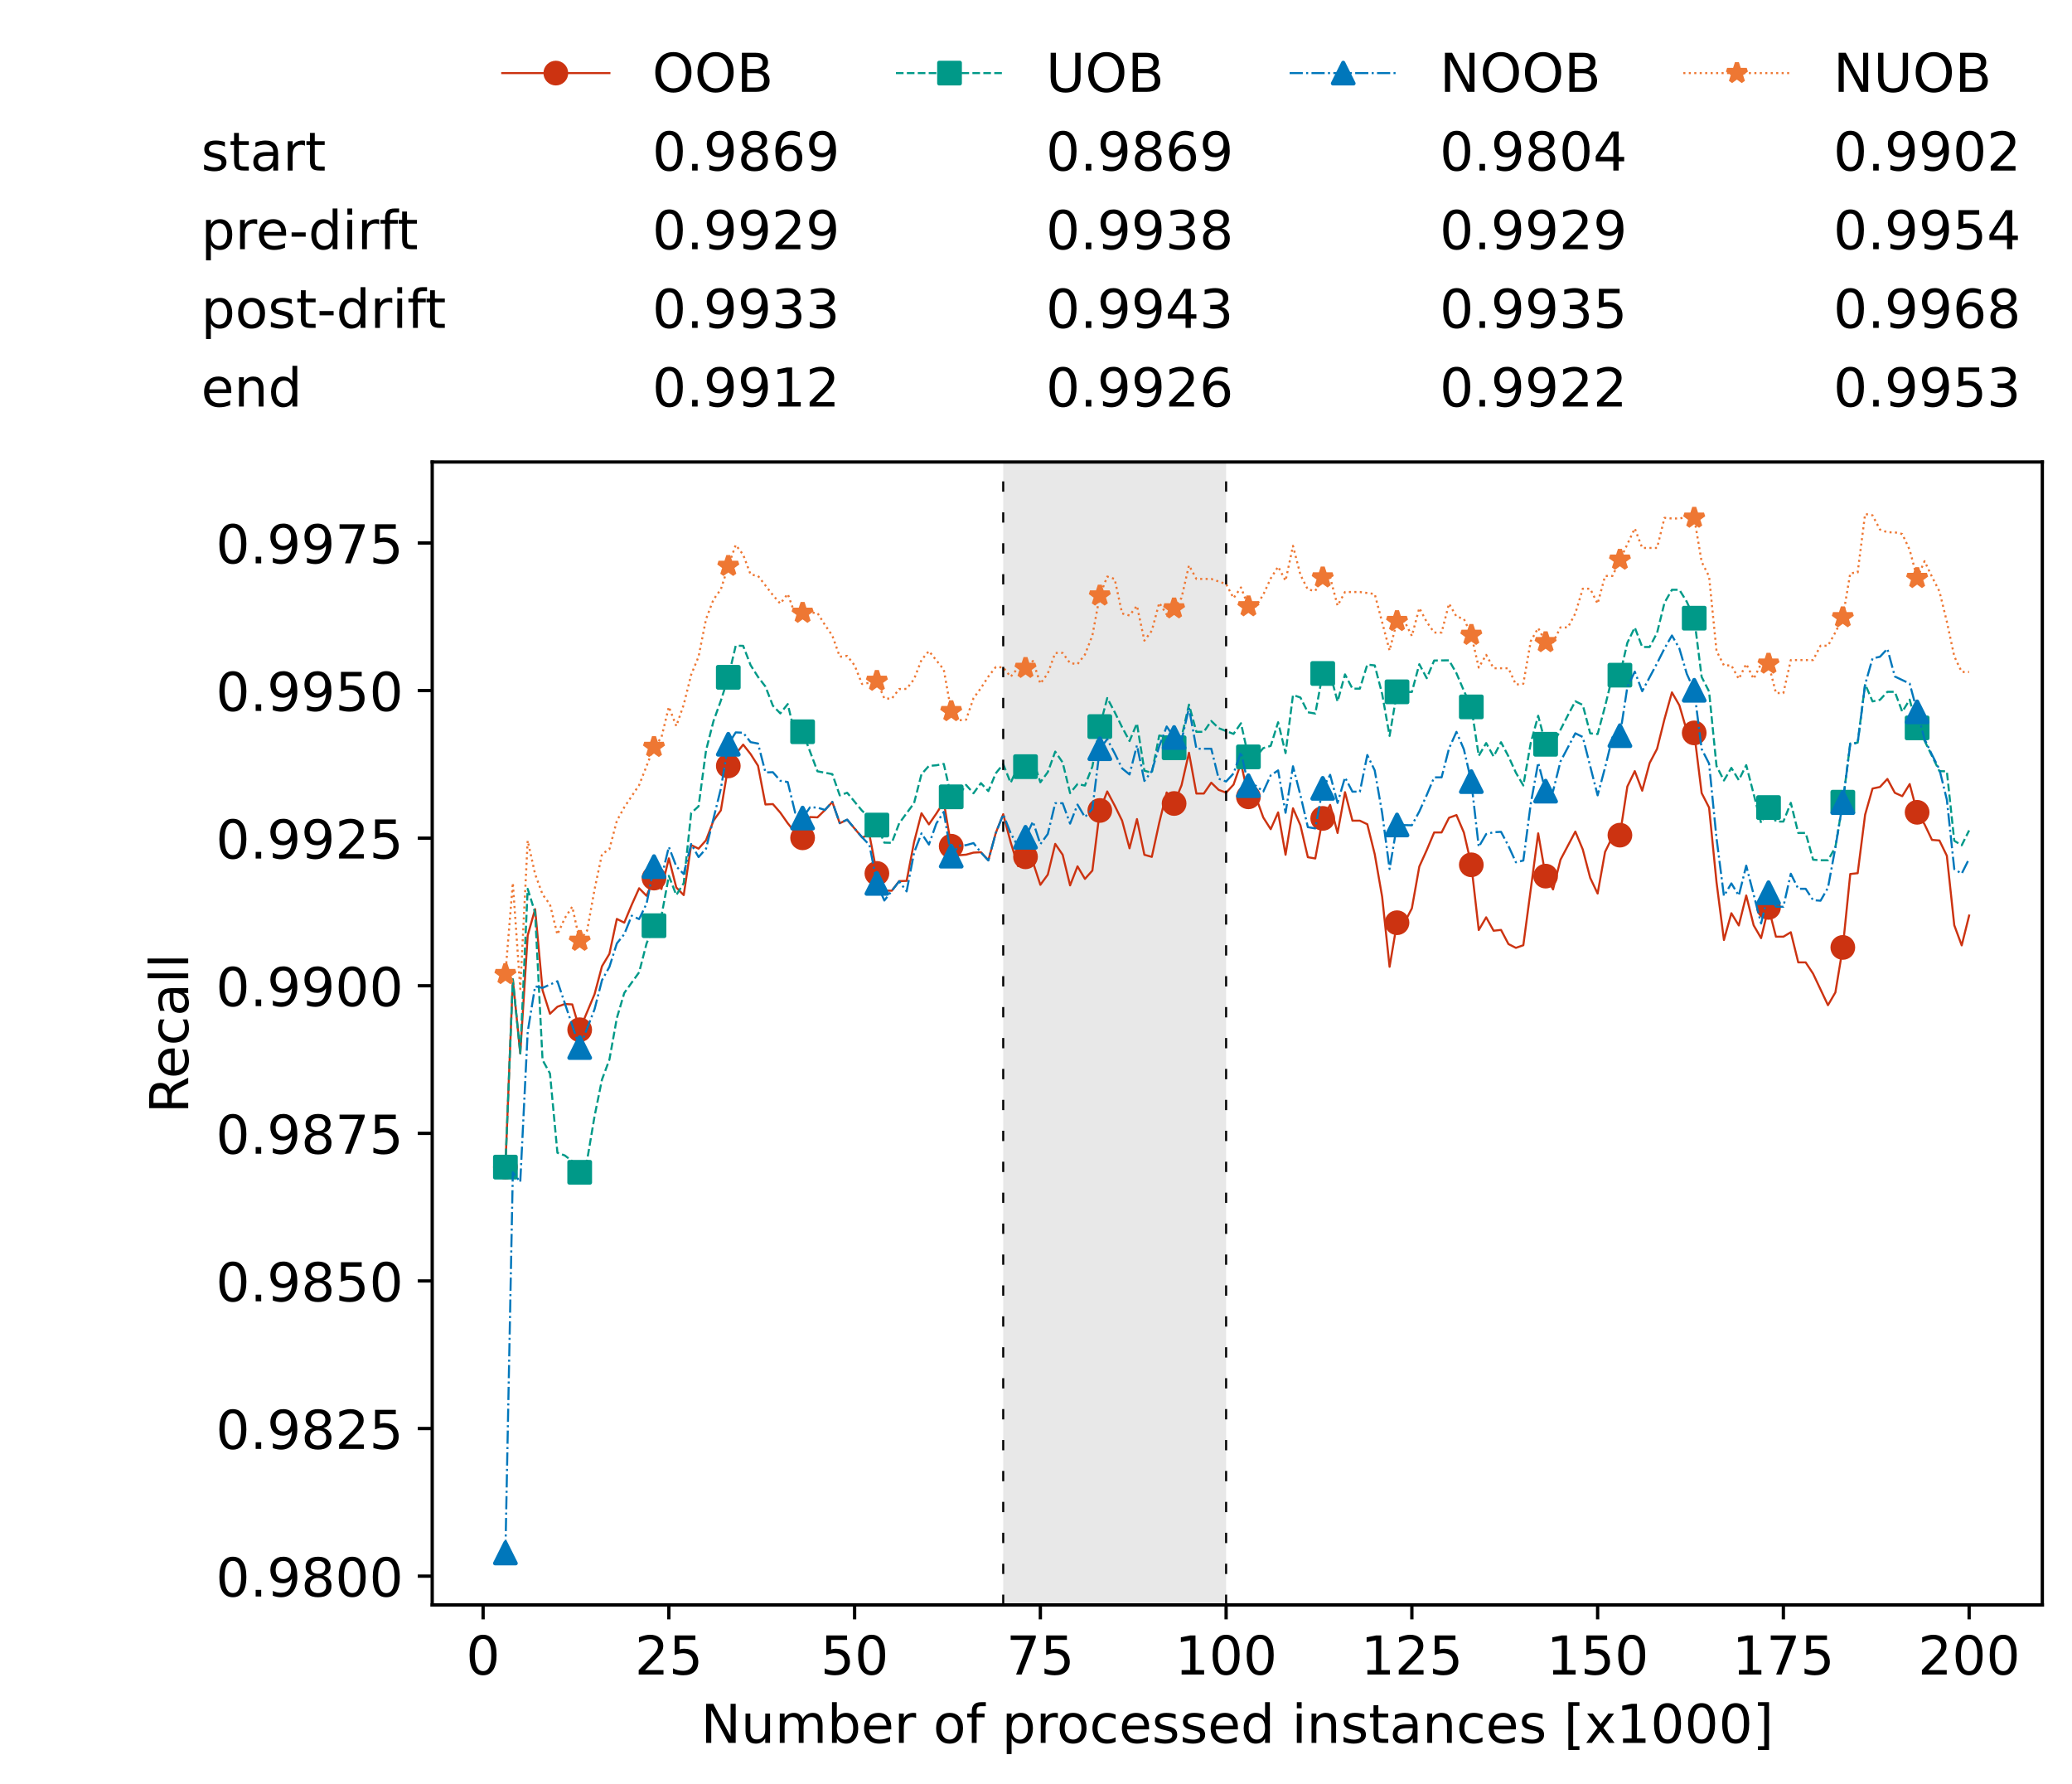 <?xml version="1.0" encoding="utf-8" standalone="no"?>
<!DOCTYPE svg PUBLIC "-//W3C//DTD SVG 1.1//EN"
  "http://www.w3.org/Graphics/SVG/1.1/DTD/svg11.dtd">
<!-- Created with matplotlib (https://matplotlib.org/) -->
<svg height="432.615pt" version="1.1" viewBox="0 0 502.65 432.615" width="502.65pt" xmlns="http://www.w3.org/2000/svg" xmlns:xlink="http://www.w3.org/1999/xlink">
 <defs>
  <style type="text/css">*{stroke-linecap:butt;stroke-linejoin:round;}</style>
 </defs>
 <g id="figure_1">
  <g id="patch_1">
   <path d="M 0 432.615 
L 502.65 432.615 
L 502.65 0 
L 0 0 
z
" style="fill:#ffffff;"/>
  </g>
  <g id="axes_1">
   <g id="patch_2">
    <path d="M 104.85 389.252 
L 495.45 389.252 
L 495.45 112.052 
L 104.85 112.052 
z
" style="fill:#ffffff;"/>
   </g>
   <g id="patch_3">
    <path clip-path="url(#pfb608078ba)" d="M 297.446 389.252 
L 297.446 112.052 
L 243.372 112.052 
L 243.372 389.252 
z
" style="fill:#d3d3d3;opacity:0.5;"/>
   </g>
   <g id="matplotlib.axis_1">
    <g id="xtick_1">
     <g id="line2d_1">
      <defs>
       <path d="M 0 0 
L 0 3.5 
" id="m7b6f9c7fa6" style="stroke:#000000;stroke-width:0.8;"/>
      </defs>
      <g>
       <use style="stroke:#000000;stroke-width:0.8;" x="117.197" xlink:href="#m7b6f9c7fa6" y="389.252"/>
      </g>
     </g>
     <g id="text_1">
      <!-- 0 -->
      <g transform="translate(113.061 406.13)scale(0.13 -0.13)">
       <defs>
        <path d="M 31.781 66.406 
Q 24.172 66.406 20.328 58.906 
Q 16.5 51.422 16.5 36.375 
Q 16.5 21.391 20.328 13.891 
Q 24.172 6.391 31.781 6.391 
Q 39.453 6.391 43.281 13.891 
Q 47.125 21.391 47.125 36.375 
Q 47.125 51.422 43.281 58.906 
Q 39.453 66.406 31.781 66.406 
z
M 31.781 74.219 
Q 44.047 74.219 50.516 64.516 
Q 56.984 54.828 56.984 36.375 
Q 56.984 17.969 50.516 8.266 
Q 44.047 -1.422 31.781 -1.422 
Q 19.531 -1.422 13.062 8.266 
Q 6.594 17.969 6.594 36.375 
Q 6.594 54.828 13.062 64.516 
Q 19.531 74.219 31.781 74.219 
z
" id="DejaVuSans-48"/>
       </defs>
       <use xlink:href="#DejaVuSans-48"/>
      </g>
     </g>
    </g>
    <g id="xtick_2">
     <g id="line2d_2">
      <g>
       <use style="stroke:#000000;stroke-width:0.8;" x="162.259" xlink:href="#m7b6f9c7fa6" y="389.252"/>
      </g>
     </g>
     <g id="text_2">
      <!-- 25 -->
      <g transform="translate(153.988 406.13)scale(0.13 -0.13)">
       <defs>
        <path d="M 19.188 8.297 
L 53.609 8.297 
L 53.609 0 
L 7.328 0 
L 7.328 8.297 
Q 12.938 14.109 22.625 23.891 
Q 32.328 33.688 34.812 36.531 
Q 39.547 41.844 41.422 45.531 
Q 43.312 49.219 43.312 52.781 
Q 43.312 58.594 39.234 62.25 
Q 35.156 65.922 28.609 65.922 
Q 23.969 65.922 18.812 64.312 
Q 13.672 62.703 7.812 59.422 
L 7.812 69.391 
Q 13.766 71.781 18.938 73 
Q 24.125 74.219 28.422 74.219 
Q 39.75 74.219 46.484 68.547 
Q 53.219 62.891 53.219 53.422 
Q 53.219 48.922 51.531 44.891 
Q 49.859 40.875 45.406 35.406 
Q 44.188 33.984 37.641 27.219 
Q 31.109 20.453 19.188 8.297 
z
" id="DejaVuSans-50"/>
        <path d="M 10.797 72.906 
L 49.516 72.906 
L 49.516 64.594 
L 19.828 64.594 
L 19.828 46.734 
Q 21.969 47.469 24.109 47.828 
Q 26.266 48.188 28.422 48.188 
Q 40.625 48.188 47.75 41.5 
Q 54.891 34.812 54.891 23.391 
Q 54.891 11.625 47.562 5.094 
Q 40.234 -1.422 26.906 -1.422 
Q 22.312 -1.422 17.547 -0.641 
Q 12.797 0.141 7.719 1.703 
L 7.719 11.625 
Q 12.109 9.234 16.797 8.062 
Q 21.484 6.891 26.703 6.891 
Q 35.156 6.891 40.078 11.328 
Q 45.016 15.766 45.016 23.391 
Q 45.016 31 40.078 35.438 
Q 35.156 39.891 26.703 39.891 
Q 22.75 39.891 18.812 39.016 
Q 14.891 38.141 10.797 36.281 
z
" id="DejaVuSans-53"/>
       </defs>
       <use xlink:href="#DejaVuSans-50"/>
       <use x="63.623" xlink:href="#DejaVuSans-53"/>
      </g>
     </g>
    </g>
    <g id="xtick_3">
     <g id="line2d_3">
      <g>
       <use style="stroke:#000000;stroke-width:0.8;" x="207.322" xlink:href="#m7b6f9c7fa6" y="389.252"/>
      </g>
     </g>
     <g id="text_3">
      <!-- 50 -->
      <g transform="translate(199.05 406.13)scale(0.13 -0.13)">
       <use xlink:href="#DejaVuSans-53"/>
       <use x="63.623" xlink:href="#DejaVuSans-48"/>
      </g>
     </g>
    </g>
    <g id="xtick_4">
     <g id="line2d_4">
      <g>
       <use style="stroke:#000000;stroke-width:0.8;" x="252.384" xlink:href="#m7b6f9c7fa6" y="389.252"/>
      </g>
     </g>
     <g id="text_4">
      <!-- 75 -->
      <g transform="translate(244.113 406.13)scale(0.13 -0.13)">
       <defs>
        <path d="M 8.203 72.906 
L 55.078 72.906 
L 55.078 68.703 
L 28.609 0 
L 18.312 0 
L 43.219 64.594 
L 8.203 64.594 
z
" id="DejaVuSans-55"/>
       </defs>
       <use xlink:href="#DejaVuSans-55"/>
       <use x="63.623" xlink:href="#DejaVuSans-53"/>
      </g>
     </g>
    </g>
    <g id="xtick_5">
     <g id="line2d_5">
      <g>
       <use style="stroke:#000000;stroke-width:0.8;" x="297.446" xlink:href="#m7b6f9c7fa6" y="389.252"/>
      </g>
     </g>
     <g id="text_5">
      <!-- 100 -->
      <g transform="translate(285.039 406.13)scale(0.13 -0.13)">
       <defs>
        <path d="M 12.406 8.297 
L 28.516 8.297 
L 28.516 63.922 
L 10.984 60.406 
L 10.984 69.391 
L 28.422 72.906 
L 38.281 72.906 
L 38.281 8.297 
L 54.391 8.297 
L 54.391 0 
L 12.406 0 
z
" id="DejaVuSans-49"/>
       </defs>
       <use xlink:href="#DejaVuSans-49"/>
       <use x="63.623" xlink:href="#DejaVuSans-48"/>
       <use x="127.246" xlink:href="#DejaVuSans-48"/>
      </g>
     </g>
    </g>
    <g id="xtick_6">
     <g id="line2d_6">
      <g>
       <use style="stroke:#000000;stroke-width:0.8;" x="342.509" xlink:href="#m7b6f9c7fa6" y="389.252"/>
      </g>
     </g>
     <g id="text_6">
      <!-- 125 -->
      <g transform="translate(330.102 406.13)scale(0.13 -0.13)">
       <use xlink:href="#DejaVuSans-49"/>
       <use x="63.623" xlink:href="#DejaVuSans-50"/>
       <use x="127.246" xlink:href="#DejaVuSans-53"/>
      </g>
     </g>
    </g>
    <g id="xtick_7">
     <g id="line2d_7">
      <g>
       <use style="stroke:#000000;stroke-width:0.8;" x="387.571" xlink:href="#m7b6f9c7fa6" y="389.252"/>
      </g>
     </g>
     <g id="text_7">
      <!-- 150 -->
      <g transform="translate(375.164 406.13)scale(0.13 -0.13)">
       <use xlink:href="#DejaVuSans-49"/>
       <use x="63.623" xlink:href="#DejaVuSans-53"/>
       <use x="127.246" xlink:href="#DejaVuSans-48"/>
      </g>
     </g>
    </g>
    <g id="xtick_8">
     <g id="line2d_8">
      <g>
       <use style="stroke:#000000;stroke-width:0.8;" x="432.633" xlink:href="#m7b6f9c7fa6" y="389.252"/>
      </g>
     </g>
     <g id="text_8">
      <!-- 175 -->
      <g transform="translate(420.226 406.13)scale(0.13 -0.13)">
       <use xlink:href="#DejaVuSans-49"/>
       <use x="63.623" xlink:href="#DejaVuSans-55"/>
       <use x="127.246" xlink:href="#DejaVuSans-53"/>
      </g>
     </g>
    </g>
    <g id="xtick_9">
     <g id="line2d_9">
      <g>
       <use style="stroke:#000000;stroke-width:0.8;" x="477.695" xlink:href="#m7b6f9c7fa6" y="389.252"/>
      </g>
     </g>
     <g id="text_9">
      <!-- 200 -->
      <g transform="translate(465.289 406.13)scale(0.13 -0.13)">
       <use xlink:href="#DejaVuSans-50"/>
       <use x="63.623" xlink:href="#DejaVuSans-48"/>
       <use x="127.246" xlink:href="#DejaVuSans-48"/>
      </g>
     </g>
    </g>
    <g id="text_10">
     <!-- Number of processed instances [x1000] -->
     <g transform="translate(170.025 422.711)scale(0.13 -0.13)">
      <defs>
       <path d="M 9.812 72.906 
L 23.094 72.906 
L 55.422 11.922 
L 55.422 72.906 
L 64.984 72.906 
L 64.984 0 
L 51.703 0 
L 19.391 60.984 
L 19.391 0 
L 9.812 0 
z
" id="DejaVuSans-78"/>
       <path d="M 8.5 21.578 
L 8.5 54.688 
L 17.484 54.688 
L 17.484 21.922 
Q 17.484 14.156 20.5 10.266 
Q 23.531 6.391 29.594 6.391 
Q 36.859 6.391 41.078 11.031 
Q 45.312 15.672 45.312 23.688 
L 45.312 54.688 
L 54.297 54.688 
L 54.297 0 
L 45.312 0 
L 45.312 8.406 
Q 42.047 3.422 37.719 1 
Q 33.406 -1.422 27.688 -1.422 
Q 18.266 -1.422 13.375 4.438 
Q 8.5 10.297 8.5 21.578 
z
M 31.109 56 
z
" id="DejaVuSans-117"/>
       <path d="M 52 44.188 
Q 55.375 50.25 60.062 53.125 
Q 64.75 56 71.094 56 
Q 79.641 56 84.281 50.016 
Q 88.922 44.047 88.922 33.016 
L 88.922 0 
L 79.891 0 
L 79.891 32.719 
Q 79.891 40.578 77.094 44.375 
Q 74.312 48.188 68.609 48.188 
Q 61.625 48.188 57.562 43.547 
Q 53.516 38.922 53.516 30.906 
L 53.516 0 
L 44.484 0 
L 44.484 32.719 
Q 44.484 40.625 41.703 44.406 
Q 38.922 48.188 33.109 48.188 
Q 26.219 48.188 22.156 43.531 
Q 18.109 38.875 18.109 30.906 
L 18.109 0 
L 9.078 0 
L 9.078 54.688 
L 18.109 54.688 
L 18.109 46.188 
Q 21.188 51.219 25.484 53.609 
Q 29.781 56 35.688 56 
Q 41.656 56 45.828 52.969 
Q 50 49.953 52 44.188 
z
" id="DejaVuSans-109"/>
       <path d="M 48.688 27.297 
Q 48.688 37.203 44.609 42.844 
Q 40.531 48.484 33.406 48.484 
Q 26.266 48.484 22.188 42.844 
Q 18.109 37.203 18.109 27.297 
Q 18.109 17.391 22.188 11.75 
Q 26.266 6.109 33.406 6.109 
Q 40.531 6.109 44.609 11.75 
Q 48.688 17.391 48.688 27.297 
z
M 18.109 46.391 
Q 20.953 51.266 25.266 53.625 
Q 29.594 56 35.594 56 
Q 45.562 56 51.781 48.094 
Q 58.016 40.188 58.016 27.297 
Q 58.016 14.406 51.781 6.484 
Q 45.562 -1.422 35.594 -1.422 
Q 29.594 -1.422 25.266 0.953 
Q 20.953 3.328 18.109 8.203 
L 18.109 0 
L 9.078 0 
L 9.078 75.984 
L 18.109 75.984 
z
" id="DejaVuSans-98"/>
       <path d="M 56.203 29.594 
L 56.203 25.203 
L 14.891 25.203 
Q 15.484 15.922 20.484 11.062 
Q 25.484 6.203 34.422 6.203 
Q 39.594 6.203 44.453 7.469 
Q 49.312 8.734 54.109 11.281 
L 54.109 2.781 
Q 49.266 0.734 44.188 -0.344 
Q 39.109 -1.422 33.891 -1.422 
Q 20.797 -1.422 13.156 6.188 
Q 5.516 13.812 5.516 26.812 
Q 5.516 40.234 12.766 48.109 
Q 20.016 56 32.328 56 
Q 43.359 56 49.781 48.891 
Q 56.203 41.797 56.203 29.594 
z
M 47.219 32.234 
Q 47.125 39.594 43.094 43.984 
Q 39.062 48.391 32.422 48.391 
Q 24.906 48.391 20.391 44.141 
Q 15.875 39.891 15.188 32.172 
z
" id="DejaVuSans-101"/>
       <path d="M 41.109 46.297 
Q 39.594 47.172 37.812 47.578 
Q 36.031 48 33.891 48 
Q 26.266 48 22.188 43.047 
Q 18.109 38.094 18.109 28.812 
L 18.109 0 
L 9.078 0 
L 9.078 54.688 
L 18.109 54.688 
L 18.109 46.188 
Q 20.953 51.172 25.484 53.578 
Q 30.031 56 36.531 56 
Q 37.453 56 38.578 55.875 
Q 39.703 55.766 41.062 55.516 
z
" id="DejaVuSans-114"/>
       <path id="DejaVuSans-32"/>
       <path d="M 30.609 48.391 
Q 23.391 48.391 19.188 42.75 
Q 14.984 37.109 14.984 27.297 
Q 14.984 17.484 19.156 11.844 
Q 23.344 6.203 30.609 6.203 
Q 37.797 6.203 41.984 11.859 
Q 46.188 17.531 46.188 27.297 
Q 46.188 37.016 41.984 42.703 
Q 37.797 48.391 30.609 48.391 
z
M 30.609 56 
Q 42.328 56 49.016 48.375 
Q 55.719 40.766 55.719 27.297 
Q 55.719 13.875 49.016 6.219 
Q 42.328 -1.422 30.609 -1.422 
Q 18.844 -1.422 12.172 6.219 
Q 5.516 13.875 5.516 27.297 
Q 5.516 40.766 12.172 48.375 
Q 18.844 56 30.609 56 
z
" id="DejaVuSans-111"/>
       <path d="M 37.109 75.984 
L 37.109 68.5 
L 28.516 68.5 
Q 23.688 68.5 21.797 66.547 
Q 19.922 64.594 19.922 59.516 
L 19.922 54.688 
L 34.719 54.688 
L 34.719 47.703 
L 19.922 47.703 
L 19.922 0 
L 10.891 0 
L 10.891 47.703 
L 2.297 47.703 
L 2.297 54.688 
L 10.891 54.688 
L 10.891 58.5 
Q 10.891 67.625 15.141 71.797 
Q 19.391 75.984 28.609 75.984 
z
" id="DejaVuSans-102"/>
       <path d="M 18.109 8.203 
L 18.109 -20.797 
L 9.078 -20.797 
L 9.078 54.688 
L 18.109 54.688 
L 18.109 46.391 
Q 20.953 51.266 25.266 53.625 
Q 29.594 56 35.594 56 
Q 45.562 56 51.781 48.094 
Q 58.016 40.188 58.016 27.297 
Q 58.016 14.406 51.781 6.484 
Q 45.562 -1.422 35.594 -1.422 
Q 29.594 -1.422 25.266 0.953 
Q 20.953 3.328 18.109 8.203 
z
M 48.688 27.297 
Q 48.688 37.203 44.609 42.844 
Q 40.531 48.484 33.406 48.484 
Q 26.266 48.484 22.188 42.844 
Q 18.109 37.203 18.109 27.297 
Q 18.109 17.391 22.188 11.75 
Q 26.266 6.109 33.406 6.109 
Q 40.531 6.109 44.609 11.75 
Q 48.688 17.391 48.688 27.297 
z
" id="DejaVuSans-112"/>
       <path d="M 48.781 52.594 
L 48.781 44.188 
Q 44.969 46.297 41.141 47.344 
Q 37.312 48.391 33.406 48.391 
Q 24.656 48.391 19.812 42.844 
Q 14.984 37.312 14.984 27.297 
Q 14.984 17.281 19.812 11.734 
Q 24.656 6.203 33.406 6.203 
Q 37.312 6.203 41.141 7.25 
Q 44.969 8.297 48.781 10.406 
L 48.781 2.094 
Q 45.016 0.344 40.984 -0.531 
Q 36.969 -1.422 32.422 -1.422 
Q 20.062 -1.422 12.781 6.344 
Q 5.516 14.109 5.516 27.297 
Q 5.516 40.672 12.859 48.328 
Q 20.219 56 33.016 56 
Q 37.156 56 41.109 55.141 
Q 45.062 54.297 48.781 52.594 
z
" id="DejaVuSans-99"/>
       <path d="M 44.281 53.078 
L 44.281 44.578 
Q 40.484 46.531 36.375 47.5 
Q 32.281 48.484 27.875 48.484 
Q 21.188 48.484 17.844 46.438 
Q 14.5 44.391 14.5 40.281 
Q 14.5 37.156 16.891 35.375 
Q 19.281 33.594 26.516 31.984 
L 29.594 31.297 
Q 39.156 29.25 43.188 25.516 
Q 47.219 21.781 47.219 15.094 
Q 47.219 7.469 41.188 3.016 
Q 35.156 -1.422 24.609 -1.422 
Q 20.219 -1.422 15.453 -0.562 
Q 10.688 0.297 5.422 2 
L 5.422 11.281 
Q 10.406 8.688 15.234 7.391 
Q 20.062 6.109 24.812 6.109 
Q 31.156 6.109 34.562 8.281 
Q 37.984 10.453 37.984 14.406 
Q 37.984 18.062 35.516 20.016 
Q 33.062 21.969 24.703 23.781 
L 21.578 24.516 
Q 13.234 26.266 9.516 29.906 
Q 5.812 33.547 5.812 39.891 
Q 5.812 47.609 11.281 51.797 
Q 16.75 56 26.812 56 
Q 31.781 56 36.172 55.266 
Q 40.578 54.547 44.281 53.078 
z
" id="DejaVuSans-115"/>
       <path d="M 45.406 46.391 
L 45.406 75.984 
L 54.391 75.984 
L 54.391 0 
L 45.406 0 
L 45.406 8.203 
Q 42.578 3.328 38.25 0.953 
Q 33.938 -1.422 27.875 -1.422 
Q 17.969 -1.422 11.734 6.484 
Q 5.516 14.406 5.516 27.297 
Q 5.516 40.188 11.734 48.094 
Q 17.969 56 27.875 56 
Q 33.938 56 38.25 53.625 
Q 42.578 51.266 45.406 46.391 
z
M 14.797 27.297 
Q 14.797 17.391 18.875 11.75 
Q 22.953 6.109 30.078 6.109 
Q 37.203 6.109 41.297 11.75 
Q 45.406 17.391 45.406 27.297 
Q 45.406 37.203 41.297 42.844 
Q 37.203 48.484 30.078 48.484 
Q 22.953 48.484 18.875 42.844 
Q 14.797 37.203 14.797 27.297 
z
" id="DejaVuSans-100"/>
       <path d="M 9.422 54.688 
L 18.406 54.688 
L 18.406 0 
L 9.422 0 
z
M 9.422 75.984 
L 18.406 75.984 
L 18.406 64.594 
L 9.422 64.594 
z
" id="DejaVuSans-105"/>
       <path d="M 54.891 33.016 
L 54.891 0 
L 45.906 0 
L 45.906 32.719 
Q 45.906 40.484 42.875 44.328 
Q 39.844 48.188 33.797 48.188 
Q 26.516 48.188 22.312 43.547 
Q 18.109 38.922 18.109 30.906 
L 18.109 0 
L 9.078 0 
L 9.078 54.688 
L 18.109 54.688 
L 18.109 46.188 
Q 21.344 51.125 25.703 53.562 
Q 30.078 56 35.797 56 
Q 45.219 56 50.047 50.172 
Q 54.891 44.344 54.891 33.016 
z
" id="DejaVuSans-110"/>
       <path d="M 18.312 70.219 
L 18.312 54.688 
L 36.812 54.688 
L 36.812 47.703 
L 18.312 47.703 
L 18.312 18.016 
Q 18.312 11.328 20.141 9.422 
Q 21.969 7.516 27.594 7.516 
L 36.812 7.516 
L 36.812 0 
L 27.594 0 
Q 17.188 0 13.234 3.875 
Q 9.281 7.766 9.281 18.016 
L 9.281 47.703 
L 2.688 47.703 
L 2.688 54.688 
L 9.281 54.688 
L 9.281 70.219 
z
" id="DejaVuSans-116"/>
       <path d="M 34.281 27.484 
Q 23.391 27.484 19.188 25 
Q 14.984 22.516 14.984 16.5 
Q 14.984 11.719 18.141 8.906 
Q 21.297 6.109 26.703 6.109 
Q 34.188 6.109 38.703 11.406 
Q 43.219 16.703 43.219 25.484 
L 43.219 27.484 
z
M 52.203 31.203 
L 52.203 0 
L 43.219 0 
L 43.219 8.297 
Q 40.141 3.328 35.547 0.953 
Q 30.953 -1.422 24.312 -1.422 
Q 15.922 -1.422 10.953 3.297 
Q 6 8.016 6 15.922 
Q 6 25.141 12.172 29.828 
Q 18.359 34.516 30.609 34.516 
L 43.219 34.516 
L 43.219 35.406 
Q 43.219 41.609 39.141 45 
Q 35.062 48.391 27.688 48.391 
Q 23 48.391 18.547 47.266 
Q 14.109 46.141 10.016 43.891 
L 10.016 52.203 
Q 14.938 54.109 19.578 55.047 
Q 24.219 56 28.609 56 
Q 40.484 56 46.344 49.844 
Q 52.203 43.703 52.203 31.203 
z
" id="DejaVuSans-97"/>
       <path d="M 8.594 75.984 
L 29.297 75.984 
L 29.297 69 
L 17.578 69 
L 17.578 -6.203 
L 29.297 -6.203 
L 29.297 -13.188 
L 8.594 -13.188 
z
" id="DejaVuSans-91"/>
       <path d="M 54.891 54.688 
L 35.109 28.078 
L 55.906 0 
L 45.312 0 
L 29.391 21.484 
L 13.484 0 
L 2.875 0 
L 24.125 28.609 
L 4.688 54.688 
L 15.281 54.688 
L 29.781 35.203 
L 44.281 54.688 
z
" id="DejaVuSans-120"/>
       <path d="M 30.422 75.984 
L 30.422 -13.188 
L 9.719 -13.188 
L 9.719 -6.203 
L 21.391 -6.203 
L 21.391 69 
L 9.719 69 
L 9.719 75.984 
z
" id="DejaVuSans-93"/>
      </defs>
      <use xlink:href="#DejaVuSans-78"/>
      <use x="74.805" xlink:href="#DejaVuSans-117"/>
      <use x="138.184" xlink:href="#DejaVuSans-109"/>
      <use x="235.596" xlink:href="#DejaVuSans-98"/>
      <use x="299.072" xlink:href="#DejaVuSans-101"/>
      <use x="360.596" xlink:href="#DejaVuSans-114"/>
      <use x="401.709" xlink:href="#DejaVuSans-32"/>
      <use x="433.496" xlink:href="#DejaVuSans-111"/>
      <use x="494.678" xlink:href="#DejaVuSans-102"/>
      <use x="529.883" xlink:href="#DejaVuSans-32"/>
      <use x="561.67" xlink:href="#DejaVuSans-112"/>
      <use x="625.146" xlink:href="#DejaVuSans-114"/>
      <use x="664.01" xlink:href="#DejaVuSans-111"/>
      <use x="725.191" xlink:href="#DejaVuSans-99"/>
      <use x="780.172" xlink:href="#DejaVuSans-101"/>
      <use x="841.695" xlink:href="#DejaVuSans-115"/>
      <use x="893.795" xlink:href="#DejaVuSans-115"/>
      <use x="945.895" xlink:href="#DejaVuSans-101"/>
      <use x="1007.418" xlink:href="#DejaVuSans-100"/>
      <use x="1070.895" xlink:href="#DejaVuSans-32"/>
      <use x="1102.682" xlink:href="#DejaVuSans-105"/>
      <use x="1130.465" xlink:href="#DejaVuSans-110"/>
      <use x="1193.844" xlink:href="#DejaVuSans-115"/>
      <use x="1245.943" xlink:href="#DejaVuSans-116"/>
      <use x="1285.152" xlink:href="#DejaVuSans-97"/>
      <use x="1346.432" xlink:href="#DejaVuSans-110"/>
      <use x="1409.811" xlink:href="#DejaVuSans-99"/>
      <use x="1464.791" xlink:href="#DejaVuSans-101"/>
      <use x="1526.314" xlink:href="#DejaVuSans-115"/>
      <use x="1578.414" xlink:href="#DejaVuSans-32"/>
      <use x="1610.201" xlink:href="#DejaVuSans-91"/>
      <use x="1649.215" xlink:href="#DejaVuSans-120"/>
      <use x="1708.395" xlink:href="#DejaVuSans-49"/>
      <use x="1772.018" xlink:href="#DejaVuSans-48"/>
      <use x="1835.641" xlink:href="#DejaVuSans-48"/>
      <use x="1899.264" xlink:href="#DejaVuSans-48"/>
      <use x="1962.887" xlink:href="#DejaVuSans-93"/>
     </g>
    </g>
   </g>
   <g id="matplotlib.axis_2">
    <g id="ytick_1">
     <g id="line2d_10">
      <defs>
       <path d="M 0 0 
L -3.5 0 
" id="m609c60c7bd" style="stroke:#000000;stroke-width:0.8;"/>
      </defs>
      <g>
       <use style="stroke:#000000;stroke-width:0.8;" x="104.85" xlink:href="#m609c60c7bd" y="382.267"/>
      </g>
     </g>
     <g id="text_11">
      <!-- 0.9800 -->
      <g transform="translate(52.362 387.206)scale(0.13 -0.13)">
       <defs>
        <path d="M 10.688 12.406 
L 21 12.406 
L 21 0 
L 10.688 0 
z
" id="DejaVuSans-46"/>
        <path d="M 10.984 1.516 
L 10.984 10.5 
Q 14.703 8.734 18.5 7.812 
Q 22.312 6.891 25.984 6.891 
Q 35.75 6.891 40.891 13.453 
Q 46.047 20.016 46.781 33.406 
Q 43.953 29.203 39.594 26.953 
Q 35.25 24.703 29.984 24.703 
Q 19.047 24.703 12.672 31.312 
Q 6.297 37.938 6.297 49.422 
Q 6.297 60.641 12.938 67.422 
Q 19.578 74.219 30.609 74.219 
Q 43.266 74.219 49.922 64.516 
Q 56.594 54.828 56.594 36.375 
Q 56.594 19.141 48.406 8.859 
Q 40.234 -1.422 26.422 -1.422 
Q 22.703 -1.422 18.891 -0.688 
Q 15.094 0.047 10.984 1.516 
z
M 30.609 32.422 
Q 37.25 32.422 41.125 36.953 
Q 45.016 41.5 45.016 49.422 
Q 45.016 57.281 41.125 61.844 
Q 37.25 66.406 30.609 66.406 
Q 23.969 66.406 20.094 61.844 
Q 16.219 57.281 16.219 49.422 
Q 16.219 41.5 20.094 36.953 
Q 23.969 32.422 30.609 32.422 
z
" id="DejaVuSans-57"/>
        <path d="M 31.781 34.625 
Q 24.75 34.625 20.719 30.859 
Q 16.703 27.094 16.703 20.516 
Q 16.703 13.922 20.719 10.156 
Q 24.75 6.391 31.781 6.391 
Q 38.812 6.391 42.859 10.172 
Q 46.922 13.969 46.922 20.516 
Q 46.922 27.094 42.891 30.859 
Q 38.875 34.625 31.781 34.625 
z
M 21.922 38.812 
Q 15.578 40.375 12.031 44.719 
Q 8.5 49.078 8.5 55.328 
Q 8.5 64.062 14.719 69.141 
Q 20.953 74.219 31.781 74.219 
Q 42.672 74.219 48.875 69.141 
Q 55.078 64.062 55.078 55.328 
Q 55.078 49.078 51.531 44.719 
Q 48 40.375 41.703 38.812 
Q 48.828 37.156 52.797 32.312 
Q 56.781 27.484 56.781 20.516 
Q 56.781 9.906 50.312 4.234 
Q 43.844 -1.422 31.781 -1.422 
Q 19.734 -1.422 13.25 4.234 
Q 6.781 9.906 6.781 20.516 
Q 6.781 27.484 10.781 32.312 
Q 14.797 37.156 21.922 38.812 
z
M 18.312 54.391 
Q 18.312 48.734 21.844 45.562 
Q 25.391 42.391 31.781 42.391 
Q 38.141 42.391 41.719 45.562 
Q 45.312 48.734 45.312 54.391 
Q 45.312 60.062 41.719 63.234 
Q 38.141 66.406 31.781 66.406 
Q 25.391 66.406 21.844 63.234 
Q 18.312 60.062 18.312 54.391 
z
" id="DejaVuSans-56"/>
       </defs>
       <use xlink:href="#DejaVuSans-48"/>
       <use x="63.623" xlink:href="#DejaVuSans-46"/>
       <use x="95.41" xlink:href="#DejaVuSans-57"/>
       <use x="159.033" xlink:href="#DejaVuSans-56"/>
       <use x="222.656" xlink:href="#DejaVuSans-48"/>
       <use x="286.279" xlink:href="#DejaVuSans-48"/>
      </g>
     </g>
    </g>
    <g id="ytick_2">
     <g id="line2d_11">
      <g>
       <use style="stroke:#000000;stroke-width:0.8;" x="104.85" xlink:href="#m609c60c7bd" y="346.47"/>
      </g>
     </g>
     <g id="text_12">
      <!-- 0.9825 -->
      <g transform="translate(52.362 351.409)scale(0.13 -0.13)">
       <use xlink:href="#DejaVuSans-48"/>
       <use x="63.623" xlink:href="#DejaVuSans-46"/>
       <use x="95.41" xlink:href="#DejaVuSans-57"/>
       <use x="159.033" xlink:href="#DejaVuSans-56"/>
       <use x="222.656" xlink:href="#DejaVuSans-50"/>
       <use x="286.279" xlink:href="#DejaVuSans-53"/>
      </g>
     </g>
    </g>
    <g id="ytick_3">
     <g id="line2d_12">
      <g>
       <use style="stroke:#000000;stroke-width:0.8;" x="104.85" xlink:href="#m609c60c7bd" y="310.673"/>
      </g>
     </g>
     <g id="text_13">
      <!-- 0.9850 -->
      <g transform="translate(52.362 315.612)scale(0.13 -0.13)">
       <use xlink:href="#DejaVuSans-48"/>
       <use x="63.623" xlink:href="#DejaVuSans-46"/>
       <use x="95.41" xlink:href="#DejaVuSans-57"/>
       <use x="159.033" xlink:href="#DejaVuSans-56"/>
       <use x="222.656" xlink:href="#DejaVuSans-53"/>
       <use x="286.279" xlink:href="#DejaVuSans-48"/>
      </g>
     </g>
    </g>
    <g id="ytick_4">
     <g id="line2d_13">
      <g>
       <use style="stroke:#000000;stroke-width:0.8;" x="104.85" xlink:href="#m609c60c7bd" y="274.877"/>
      </g>
     </g>
     <g id="text_14">
      <!-- 0.9875 -->
      <g transform="translate(52.362 279.816)scale(0.13 -0.13)">
       <use xlink:href="#DejaVuSans-48"/>
       <use x="63.623" xlink:href="#DejaVuSans-46"/>
       <use x="95.41" xlink:href="#DejaVuSans-57"/>
       <use x="159.033" xlink:href="#DejaVuSans-56"/>
       <use x="222.656" xlink:href="#DejaVuSans-55"/>
       <use x="286.279" xlink:href="#DejaVuSans-53"/>
      </g>
     </g>
    </g>
    <g id="ytick_5">
     <g id="line2d_14">
      <g>
       <use style="stroke:#000000;stroke-width:0.8;" x="104.85" xlink:href="#m609c60c7bd" y="239.08"/>
      </g>
     </g>
     <g id="text_15">
      <!-- 0.9900 -->
      <g transform="translate(52.362 244.019)scale(0.13 -0.13)">
       <use xlink:href="#DejaVuSans-48"/>
       <use x="63.623" xlink:href="#DejaVuSans-46"/>
       <use x="95.41" xlink:href="#DejaVuSans-57"/>
       <use x="159.033" xlink:href="#DejaVuSans-57"/>
       <use x="222.656" xlink:href="#DejaVuSans-48"/>
       <use x="286.279" xlink:href="#DejaVuSans-48"/>
      </g>
     </g>
    </g>
    <g id="ytick_6">
     <g id="line2d_15">
      <g>
       <use style="stroke:#000000;stroke-width:0.8;" x="104.85" xlink:href="#m609c60c7bd" y="203.283"/>
      </g>
     </g>
     <g id="text_16">
      <!-- 0.9925 -->
      <g transform="translate(52.362 208.222)scale(0.13 -0.13)">
       <use xlink:href="#DejaVuSans-48"/>
       <use x="63.623" xlink:href="#DejaVuSans-46"/>
       <use x="95.41" xlink:href="#DejaVuSans-57"/>
       <use x="159.033" xlink:href="#DejaVuSans-57"/>
       <use x="222.656" xlink:href="#DejaVuSans-50"/>
       <use x="286.279" xlink:href="#DejaVuSans-53"/>
      </g>
     </g>
    </g>
    <g id="ytick_7">
     <g id="line2d_16">
      <g>
       <use style="stroke:#000000;stroke-width:0.8;" x="104.85" xlink:href="#m609c60c7bd" y="167.486"/>
      </g>
     </g>
     <g id="text_17">
      <!-- 0.9950 -->
      <g transform="translate(52.362 172.425)scale(0.13 -0.13)">
       <use xlink:href="#DejaVuSans-48"/>
       <use x="63.623" xlink:href="#DejaVuSans-46"/>
       <use x="95.41" xlink:href="#DejaVuSans-57"/>
       <use x="159.033" xlink:href="#DejaVuSans-57"/>
       <use x="222.656" xlink:href="#DejaVuSans-53"/>
       <use x="286.279" xlink:href="#DejaVuSans-48"/>
      </g>
     </g>
    </g>
    <g id="ytick_8">
     <g id="line2d_17">
      <g>
       <use style="stroke:#000000;stroke-width:0.8;" x="104.85" xlink:href="#m609c60c7bd" y="131.69"/>
      </g>
     </g>
     <g id="text_18">
      <!-- 0.9975 -->
      <g transform="translate(52.362 136.629)scale(0.13 -0.13)">
       <use xlink:href="#DejaVuSans-48"/>
       <use x="63.623" xlink:href="#DejaVuSans-46"/>
       <use x="95.41" xlink:href="#DejaVuSans-57"/>
       <use x="159.033" xlink:href="#DejaVuSans-57"/>
       <use x="222.656" xlink:href="#DejaVuSans-55"/>
       <use x="286.279" xlink:href="#DejaVuSans-53"/>
      </g>
     </g>
    </g>
    <g id="text_19">
     <!-- Recall -->
     <g transform="translate(45.659 270.044)rotate(-90)scale(0.13 -0.13)">
      <defs>
       <path d="M 44.391 34.188 
Q 47.562 33.109 50.562 29.594 
Q 53.562 26.078 56.594 19.922 
L 66.609 0 
L 56 0 
L 46.688 18.703 
Q 43.062 26.031 39.672 28.422 
Q 36.281 30.812 30.422 30.812 
L 19.672 30.812 
L 19.672 0 
L 9.812 0 
L 9.812 72.906 
L 32.078 72.906 
Q 44.578 72.906 50.734 67.672 
Q 56.891 62.453 56.891 51.906 
Q 56.891 45.016 53.688 40.469 
Q 50.484 35.938 44.391 34.188 
z
M 19.672 64.797 
L 19.672 38.922 
L 32.078 38.922 
Q 39.203 38.922 42.844 42.219 
Q 46.484 45.516 46.484 51.906 
Q 46.484 58.297 42.844 61.547 
Q 39.203 64.797 32.078 64.797 
z
" id="DejaVuSans-82"/>
       <path d="M 9.422 75.984 
L 18.406 75.984 
L 18.406 0 
L 9.422 0 
z
" id="DejaVuSans-108"/>
      </defs>
      <use xlink:href="#DejaVuSans-82"/>
      <use x="64.982" xlink:href="#DejaVuSans-101"/>
      <use x="126.506" xlink:href="#DejaVuSans-99"/>
      <use x="181.486" xlink:href="#DejaVuSans-97"/>
      <use x="242.766" xlink:href="#DejaVuSans-108"/>
      <use x="270.549" xlink:href="#DejaVuSans-108"/>
     </g>
    </g>
   </g>
   <g id="line2d_18"/>
   <g id="line2d_19"/>
   <g id="line2d_20"/>
   <g id="line2d_21"/>
   <g id="line2d_22"/>
   <g id="line2d_23">
    <path clip-path="url(#pfb608078ba)" d="M 122.605 283.066 
L 124.407 237.529 
L 126.21 255.476 
L 128.012 226.872 
L 129.815 220.495 
L 131.617 240.176 
L 133.419 245.873 
L 135.222 244.172 
L 137.024 243.501 
L 138.827 243.604 
L 140.629 249.75 
L 144.234 241.122 
L 146.037 234.35 
L 147.839 231.338 
L 149.642 222.873 
L 151.444 223.771 
L 153.247 219.448 
L 155.049 215.432 
L 156.852 217.265 
L 158.654 212.966 
L 160.457 215.619 
L 162.259 208.177 
L 164.062 215.247 
L 165.864 217.089 
L 167.667 204.955 
L 169.469 205.83 
L 171.272 203.801 
L 173.074 199.059 
L 174.877 196.531 
L 176.679 185.765 
L 178.482 182.889 
L 180.284 180.595 
L 182.087 182.879 
L 183.889 185.725 
L 185.692 195.114 
L 187.494 195.021 
L 189.297 197.093 
L 191.099 199.667 
L 192.902 201.905 
L 194.704 203.2 
L 196.507 198.161 
L 198.309 198.24 
L 200.112 196.474 
L 201.914 194.515 
L 203.717 199.665 
L 205.519 198.82 
L 209.124 203.091 
L 210.927 202.54 
L 212.729 211.838 
L 214.532 215.993 
L 216.334 216.033 
L 218.137 213.696 
L 219.939 213.644 
L 221.742 204.255 
L 223.544 197.236 
L 225.347 199.942 
L 227.149 197.322 
L 228.952 194.481 
L 230.754 205.231 
L 232.557 207.431 
L 234.359 207.286 
L 236.162 206.788 
L 237.964 206.692 
L 239.767 208.63 
L 241.569 202.005 
L 243.372 197.471 
L 245.174 204.261 
L 246.976 210.064 
L 248.779 207.808 
L 250.581 209.114 
L 252.384 214.599 
L 254.186 212.131 
L 255.989 204.673 
L 257.791 207.305 
L 259.594 214.737 
L 261.396 210.118 
L 263.199 213.164 
L 265.001 211.144 
L 266.804 196.57 
L 268.606 191.951 
L 270.409 195.367 
L 272.211 199.028 
L 274.014 205.741 
L 275.816 198.653 
L 277.619 207.315 
L 279.421 207.819 
L 281.224 199.522 
L 283.026 192.197 
L 284.829 194.873 
L 286.631 190.459 
L 288.434 182.563 
L 290.236 192.46 
L 292.039 192.46 
L 293.841 189.828 
L 295.644 191.575 
L 297.446 192.244 
L 299.249 190.29 
L 301.051 185.102 
L 302.854 193.258 
L 304.656 193.258 
L 306.459 198.261 
L 308.261 201.108 
L 310.064 197.034 
L 311.866 207.31 
L 313.669 196.036 
L 315.471 200.156 
L 317.274 207.9 
L 319.076 208.21 
L 320.879 198.491 
L 322.681 195.207 
L 324.484 202.026 
L 326.286 192.128 
L 328.089 199.045 
L 329.891 199.045 
L 331.694 199.903 
L 333.496 207.154 
L 335.299 217.512 
L 337.101 234.478 
L 338.904 223.792 
L 340.706 223.792 
L 342.509 220.302 
L 344.311 210.171 
L 346.114 206.184 
L 347.916 201.898 
L 349.719 201.898 
L 351.521 198.338 
L 353.324 197.682 
L 355.126 201.923 
L 356.928 209.748 
L 358.731 225.569 
L 360.533 222.48 
L 362.336 225.734 
L 364.138 225.539 
L 365.941 228.965 
L 367.743 229.886 
L 369.546 229.25 
L 373.151 202.114 
L 374.953 212.49 
L 376.756 215.715 
L 378.558 208.52 
L 382.163 201.684 
L 383.966 206.019 
L 385.768 212.903 
L 387.571 216.713 
L 389.373 206.629 
L 391.176 202.92 
L 392.978 202.553 
L 394.781 190.754 
L 396.583 187.025 
L 398.386 191.77 
L 400.188 185.048 
L 401.991 181.622 
L 403.793 174.393 
L 405.596 167.925 
L 407.398 171.065 
L 409.201 177.23 
L 411.003 177.756 
L 412.806 192.341 
L 414.608 195.868 
L 416.411 213.947 
L 418.213 227.985 
L 420.016 221.487 
L 421.818 224.456 
L 423.621 217.187 
L 425.423 224.419 
L 427.226 227.533 
L 429.028 220.076 
L 430.831 227.182 
L 432.633 227.182 
L 434.436 226.1 
L 436.238 233.406 
L 438.041 233.406 
L 439.843 236.156 
L 443.448 243.791 
L 445.251 240.688 
L 447.053 229.786 
L 448.856 211.976 
L 450.658 211.779 
L 452.461 197.591 
L 454.263 191.251 
L 456.066 190.865 
L 457.868 188.924 
L 459.671 192.285 
L 461.473 193.097 
L 463.276 190.16 
L 465.078 197.011 
L 466.881 199.921 
L 468.683 203.709 
L 470.485 203.845 
L 472.288 207.554 
L 474.09 224.4 
L 475.893 229.285 
L 477.695 222.053 
L 477.695 222.053 
" style="fill:none;stroke:#cc3311;stroke-linecap:square;stroke-width:0.5;"/>
    <defs>
     <path d="M 0 2.5 
C 0.663 2.5 1.299 2.237 1.768 1.768 
C 2.237 1.299 2.5 0.663 2.5 0 
C 2.5 -0.663 2.237 -1.299 1.768 -1.768 
C 1.299 -2.237 0.663 -2.5 0 -2.5 
C -0.663 -2.5 -1.299 -2.237 -1.768 -1.768 
C -2.237 -1.299 -2.5 -0.663 -2.5 0 
C -2.5 0.663 -2.237 1.299 -1.768 1.768 
C -1.299 2.237 -0.663 2.5 0 2.5 
z
" id="ma96fe6efe2" style="stroke:#cc3311;"/>
    </defs>
    <g clip-path="url(#pfb608078ba)">
     <use style="fill:#cc3311;stroke:#cc3311;" x="122.605" xlink:href="#ma96fe6efe2" y="283.066"/>
     <use style="fill:#cc3311;stroke:#cc3311;" x="140.629" xlink:href="#ma96fe6efe2" y="249.75"/>
     <use style="fill:#cc3311;stroke:#cc3311;" x="158.654" xlink:href="#ma96fe6efe2" y="212.966"/>
     <use style="fill:#cc3311;stroke:#cc3311;" x="176.679" xlink:href="#ma96fe6efe2" y="185.765"/>
     <use style="fill:#cc3311;stroke:#cc3311;" x="194.704" xlink:href="#ma96fe6efe2" y="203.2"/>
     <use style="fill:#cc3311;stroke:#cc3311;" x="212.729" xlink:href="#ma96fe6efe2" y="211.838"/>
     <use style="fill:#cc3311;stroke:#cc3311;" x="230.754" xlink:href="#ma96fe6efe2" y="205.231"/>
     <use style="fill:#cc3311;stroke:#cc3311;" x="248.779" xlink:href="#ma96fe6efe2" y="207.808"/>
     <use style="fill:#cc3311;stroke:#cc3311;" x="266.804" xlink:href="#ma96fe6efe2" y="196.57"/>
     <use style="fill:#cc3311;stroke:#cc3311;" x="284.829" xlink:href="#ma96fe6efe2" y="194.873"/>
     <use style="fill:#cc3311;stroke:#cc3311;" x="302.854" xlink:href="#ma96fe6efe2" y="193.258"/>
     <use style="fill:#cc3311;stroke:#cc3311;" x="320.879" xlink:href="#ma96fe6efe2" y="198.491"/>
     <use style="fill:#cc3311;stroke:#cc3311;" x="338.904" xlink:href="#ma96fe6efe2" y="223.792"/>
     <use style="fill:#cc3311;stroke:#cc3311;" x="356.928" xlink:href="#ma96fe6efe2" y="209.748"/>
     <use style="fill:#cc3311;stroke:#cc3311;" x="374.953" xlink:href="#ma96fe6efe2" y="212.49"/>
     <use style="fill:#cc3311;stroke:#cc3311;" x="392.978" xlink:href="#ma96fe6efe2" y="202.553"/>
     <use style="fill:#cc3311;stroke:#cc3311;" x="411.003" xlink:href="#ma96fe6efe2" y="177.756"/>
     <use style="fill:#cc3311;stroke:#cc3311;" x="429.028" xlink:href="#ma96fe6efe2" y="220.076"/>
     <use style="fill:#cc3311;stroke:#cc3311;" x="447.053" xlink:href="#ma96fe6efe2" y="229.786"/>
     <use style="fill:#cc3311;stroke:#cc3311;" x="465.078" xlink:href="#ma96fe6efe2" y="197.011"/>
    </g>
   </g>
   <g id="line2d_24"/>
   <g id="line2d_25"/>
   <g id="line2d_26"/>
   <g id="line2d_27"/>
   <g id="line2d_28">
    <path clip-path="url(#pfb608078ba)" d="M 122.605 283.066 
L 124.407 237.529 
L 126.21 255.476 
L 128.012 215.58 
L 129.815 221.37 
L 131.617 257.085 
L 133.419 260.366 
L 135.222 279.581 
L 137.024 280.244 
L 138.827 281.627 
L 140.629 284.317 
L 142.432 281.399 
L 144.234 270.717 
L 146.037 261.831 
L 147.839 256.987 
L 149.642 246.919 
L 151.444 240.824 
L 155.049 235.813 
L 156.852 228.817 
L 158.654 224.518 
L 160.457 222.199 
L 162.259 212.425 
L 164.062 217.089 
L 165.864 214.188 
L 167.667 197.2 
L 169.469 195.554 
L 171.272 182.039 
L 173.074 174.927 
L 174.877 169.922 
L 176.679 164.27 
L 178.482 156.599 
L 180.284 156.637 
L 182.087 161.324 
L 183.889 164.17 
L 185.692 166.517 
L 187.494 171.165 
L 189.297 173.021 
L 191.099 170.764 
L 192.902 178.3 
L 194.704 177.477 
L 198.309 187.068 
L 201.914 187.752 
L 203.717 192.903 
L 205.519 192.268 
L 209.124 196.625 
L 210.927 198.25 
L 212.729 200.109 
L 214.532 204.371 
L 216.334 204.411 
L 218.137 199.672 
L 221.742 194.787 
L 223.544 187.768 
L 225.347 185.759 
L 227.149 185.608 
L 228.952 185.279 
L 230.754 193.26 
L 232.557 192.932 
L 234.359 190.377 
L 236.162 192.4 
L 237.964 189.933 
L 239.767 191.871 
L 241.569 187.556 
L 243.372 185.331 
L 245.174 189.862 
L 246.976 185.873 
L 248.779 185.941 
L 250.581 184.246 
L 252.384 189.732 
L 254.186 187.263 
L 255.989 182.291 
L 257.791 184.923 
L 259.594 192.355 
L 261.396 190.163 
L 263.199 190.527 
L 265.001 185.914 
L 266.804 176.226 
L 268.606 169.298 
L 270.409 172.714 
L 272.211 176.375 
L 274.014 179.732 
L 275.816 175.44 
L 277.619 186.92 
L 279.421 187.424 
L 281.224 178.39 
L 283.026 178.681 
L 284.829 181.358 
L 286.631 178.792 
L 288.434 170.895 
L 290.236 177.494 
L 292.039 177.494 
L 293.841 174.862 
L 295.644 176.609 
L 299.249 178.005 
L 301.051 175.411 
L 302.854 183.567 
L 304.656 183.567 
L 306.459 181.447 
L 308.261 180.9 
L 310.064 175.173 
L 311.866 182.653 
L 313.669 168.559 
L 315.471 169.17 
L 317.274 172.75 
L 319.076 173.06 
L 320.879 163.342 
L 322.681 163.342 
L 324.484 170.16 
L 326.286 163.562 
L 328.089 167.02 
L 329.891 167.02 
L 331.694 161.187 
L 333.496 161.384 
L 335.299 168.301 
L 337.101 178.48 
L 338.904 167.794 
L 342.509 167.83 
L 344.311 161.093 
L 346.114 164.486 
L 347.916 160.2 
L 351.521 160.15 
L 353.324 163.292 
L 355.126 167.533 
L 356.928 171.445 
L 358.731 183.312 
L 360.533 180.222 
L 362.336 183.476 
L 364.138 180.018 
L 365.941 183.443 
L 367.743 187.403 
L 369.546 190.505 
L 371.348 180.179 
L 373.151 173.598 
L 374.953 180.515 
L 376.756 180.515 
L 380.361 173.475 
L 382.163 170.082 
L 383.966 170.975 
L 385.768 177.859 
L 387.571 178.035 
L 389.373 171.312 
L 391.176 163.932 
L 392.978 163.748 
L 394.781 155.904 
L 396.583 152.175 
L 398.386 156.92 
L 400.188 156.92 
L 401.991 153.495 
L 403.793 146.189 
L 405.596 143.036 
L 407.398 143.036 
L 409.201 145.947 
L 411.003 149.932 
L 412.806 164.179 
L 414.608 167.706 
L 416.411 185.785 
L 418.213 189.295 
L 420.016 186.239 
L 421.818 189.208 
L 423.621 185.573 
L 427.226 199.591 
L 429.028 195.862 
L 430.831 199.259 
L 432.633 199.259 
L 434.436 194.719 
L 436.238 202.024 
L 438.041 202.024 
L 439.843 208.503 
L 441.646 208.644 
L 443.448 208.644 
L 445.251 205.465 
L 447.053 194.562 
L 448.856 180.315 
L 450.658 180.118 
L 452.461 165.93 
L 454.263 170.119 
L 456.066 169.732 
L 457.868 167.791 
L 459.671 167.791 
L 461.473 172.625 
L 463.276 169.688 
L 465.078 176.539 
L 466.881 179.649 
L 470.485 187.032 
L 472.288 187.069 
L 474.09 203.915 
L 475.893 205.012 
L 477.695 201.396 
L 477.695 201.396 
" style="fill:none;stroke:#009988;stroke-dasharray:1.85,0.8;stroke-dashoffset:0;stroke-width:0.5;"/>
    <defs>
     <path d="M -2.5 2.5 
L 2.5 2.5 
L 2.5 -2.5 
L -2.5 -2.5 
z
" id="mb7a0615403" style="stroke:#009988;stroke-linejoin:miter;"/>
    </defs>
    <g clip-path="url(#pfb608078ba)">
     <use style="fill:#009988;stroke:#009988;stroke-linejoin:miter;" x="122.605" xlink:href="#mb7a0615403" y="283.066"/>
     <use style="fill:#009988;stroke:#009988;stroke-linejoin:miter;" x="140.629" xlink:href="#mb7a0615403" y="284.317"/>
     <use style="fill:#009988;stroke:#009988;stroke-linejoin:miter;" x="158.654" xlink:href="#mb7a0615403" y="224.518"/>
     <use style="fill:#009988;stroke:#009988;stroke-linejoin:miter;" x="176.679" xlink:href="#mb7a0615403" y="164.27"/>
     <use style="fill:#009988;stroke:#009988;stroke-linejoin:miter;" x="194.704" xlink:href="#mb7a0615403" y="177.477"/>
     <use style="fill:#009988;stroke:#009988;stroke-linejoin:miter;" x="212.729" xlink:href="#mb7a0615403" y="200.109"/>
     <use style="fill:#009988;stroke:#009988;stroke-linejoin:miter;" x="230.754" xlink:href="#mb7a0615403" y="193.26"/>
     <use style="fill:#009988;stroke:#009988;stroke-linejoin:miter;" x="248.779" xlink:href="#mb7a0615403" y="185.941"/>
     <use style="fill:#009988;stroke:#009988;stroke-linejoin:miter;" x="266.804" xlink:href="#mb7a0615403" y="176.226"/>
     <use style="fill:#009988;stroke:#009988;stroke-linejoin:miter;" x="284.829" xlink:href="#mb7a0615403" y="181.358"/>
     <use style="fill:#009988;stroke:#009988;stroke-linejoin:miter;" x="302.854" xlink:href="#mb7a0615403" y="183.567"/>
     <use style="fill:#009988;stroke:#009988;stroke-linejoin:miter;" x="320.879" xlink:href="#mb7a0615403" y="163.342"/>
     <use style="fill:#009988;stroke:#009988;stroke-linejoin:miter;" x="338.904" xlink:href="#mb7a0615403" y="167.794"/>
     <use style="fill:#009988;stroke:#009988;stroke-linejoin:miter;" x="356.928" xlink:href="#mb7a0615403" y="171.445"/>
     <use style="fill:#009988;stroke:#009988;stroke-linejoin:miter;" x="374.953" xlink:href="#mb7a0615403" y="180.515"/>
     <use style="fill:#009988;stroke:#009988;stroke-linejoin:miter;" x="392.978" xlink:href="#mb7a0615403" y="163.748"/>
     <use style="fill:#009988;stroke:#009988;stroke-linejoin:miter;" x="411.003" xlink:href="#mb7a0615403" y="149.932"/>
     <use style="fill:#009988;stroke:#009988;stroke-linejoin:miter;" x="429.028" xlink:href="#mb7a0615403" y="195.862"/>
     <use style="fill:#009988;stroke:#009988;stroke-linejoin:miter;" x="447.053" xlink:href="#mb7a0615403" y="194.562"/>
     <use style="fill:#009988;stroke:#009988;stroke-linejoin:miter;" x="465.078" xlink:href="#mb7a0615403" y="176.539"/>
    </g>
   </g>
   <g id="line2d_29"/>
   <g id="line2d_30"/>
   <g id="line2d_31"/>
   <g id="line2d_32"/>
   <g id="line2d_33">
    <path clip-path="url(#pfb608078ba)" d="M 122.605 376.652 
L 124.407 284.322 
L 126.21 286.671 
L 128.012 250.269 
L 129.815 239.212 
L 131.617 239.595 
L 135.222 237.981 
L 140.629 254.061 
L 144.234 244.771 
L 146.037 237.738 
L 147.839 234.5 
L 149.642 228.811 
L 151.444 226.57 
L 153.247 222.091 
L 155.049 222.911 
L 156.852 219.163 
L 158.654 210.185 
L 160.457 212.838 
L 162.259 205.396 
L 164.062 210.134 
L 165.864 211.976 
L 167.667 204.695 
L 169.469 207.873 
L 171.272 205.843 
L 174.877 191.274 
L 176.679 180.508 
L 178.482 177.631 
L 180.284 177.709 
L 182.087 179.993 
L 183.889 180.335 
L 185.692 187.346 
L 187.494 187.284 
L 189.297 189.355 
L 191.099 189.673 
L 192.902 197.118 
L 194.704 198.413 
L 196.507 195.793 
L 198.309 195.871 
L 200.112 196.438 
L 201.914 194.478 
L 203.717 199.629 
L 205.519 198.783 
L 209.124 203.055 
L 210.927 204.955 
L 212.729 214.253 
L 214.532 218.408 
L 218.137 213.741 
L 219.939 216.192 
L 221.742 206.803 
L 223.544 202.123 
L 225.347 204.83 
L 227.149 199.74 
L 228.952 196.899 
L 230.754 207.649 
L 232.557 205.121 
L 234.359 204.976 
L 236.162 204.479 
L 237.964 206.753 
L 239.767 208.691 
L 241.569 202.066 
L 243.372 197.532 
L 245.174 202.063 
L 246.976 205.328 
L 248.779 203.072 
L 250.581 199.245 
L 252.384 204.731 
L 254.186 202.263 
L 255.989 194.805 
L 257.791 194.805 
L 259.594 199.759 
L 261.396 195.14 
L 263.199 198.186 
L 265.001 196.167 
L 266.804 181.592 
L 268.606 179.283 
L 270.409 182.699 
L 272.211 186.36 
L 274.014 187.839 
L 275.816 180.75 
L 277.619 189.412 
L 279.421 187.018 
L 281.224 180.979 
L 283.026 176.193 
L 284.829 178.869 
L 286.631 179.587 
L 288.434 171.691 
L 290.236 181.589 
L 293.841 181.589 
L 295.644 188.872 
L 297.446 189.541 
L 299.249 187.587 
L 301.051 182.399 
L 302.854 190.555 
L 304.656 190.555 
L 306.459 191.997 
L 308.261 188.057 
L 310.064 186.847 
L 311.866 197.123 
L 313.669 185.849 
L 315.471 192.868 
L 317.274 200.611 
L 319.076 200.922 
L 320.879 191.203 
L 322.681 187.919 
L 324.484 194.737 
L 326.286 188.549 
L 328.089 192.008 
L 329.891 192.008 
L 331.694 183.115 
L 333.496 186.839 
L 335.299 197.197 
L 337.101 210.77 
L 338.904 200.084 
L 342.509 200.156 
L 344.311 196.812 
L 346.114 192.824 
L 347.916 188.538 
L 349.719 188.538 
L 351.521 181.519 
L 353.324 177.503 
L 355.126 181.743 
L 356.928 189.568 
L 358.731 205.39 
L 360.533 202.3 
L 362.336 201.845 
L 364.138 201.747 
L 365.941 205.173 
L 367.743 209.133 
L 369.546 208.708 
L 371.348 194.94 
L 373.151 184.966 
L 374.953 191.883 
L 376.756 191.883 
L 378.558 184.688 
L 382.163 177.853 
L 383.966 178.746 
L 387.571 192.898 
L 389.373 186.176 
L 391.176 178.795 
L 392.978 178.428 
L 394.781 166.628 
L 396.583 162.899 
L 398.386 167.644 
L 401.991 160.858 
L 403.793 157.281 
L 405.596 154.128 
L 407.398 157.268 
L 409.201 163.433 
L 411.003 167.418 
L 412.806 181.665 
L 414.608 185.192 
L 416.411 203.271 
L 418.213 217.309 
L 420.016 214.254 
L 421.818 217.222 
L 423.621 209.954 
L 427.226 223.972 
L 429.028 216.514 
L 430.831 219.911 
L 432.633 219.911 
L 434.436 211.912 
L 436.238 215.564 
L 438.041 215.564 
L 439.843 218.315 
L 441.646 218.455 
L 443.448 215.315 
L 445.251 205.552 
L 447.053 194.65 
L 448.856 180.402 
L 450.658 180.205 
L 452.461 166.017 
L 454.263 159.677 
L 456.066 159.291 
L 457.868 157.349 
L 459.671 164.072 
L 463.276 165.796 
L 466.881 179.266 
L 468.683 183.054 
L 470.485 186.581 
L 472.288 193.943 
L 474.09 210.788 
L 475.893 211.885 
L 477.695 208.27 
L 477.695 208.27 
" style="fill:none;stroke:#0077bb;stroke-dasharray:3.2,0.8,0.5,0.8;stroke-dashoffset:0;stroke-width:0.5;"/>
    <defs>
     <path d="M 0 -2.5 
L -2.5 2.5 
L 2.5 2.5 
z
" id="m682e9732ad" style="stroke:#0077bb;stroke-linejoin:miter;"/>
    </defs>
    <g clip-path="url(#pfb608078ba)">
     <use style="fill:#0077bb;stroke:#0077bb;stroke-linejoin:miter;" x="122.605" xlink:href="#m682e9732ad" y="376.652"/>
     <use style="fill:#0077bb;stroke:#0077bb;stroke-linejoin:miter;" x="140.629" xlink:href="#m682e9732ad" y="254.061"/>
     <use style="fill:#0077bb;stroke:#0077bb;stroke-linejoin:miter;" x="158.654" xlink:href="#m682e9732ad" y="210.185"/>
     <use style="fill:#0077bb;stroke:#0077bb;stroke-linejoin:miter;" x="176.679" xlink:href="#m682e9732ad" y="180.508"/>
     <use style="fill:#0077bb;stroke:#0077bb;stroke-linejoin:miter;" x="194.704" xlink:href="#m682e9732ad" y="198.413"/>
     <use style="fill:#0077bb;stroke:#0077bb;stroke-linejoin:miter;" x="212.729" xlink:href="#m682e9732ad" y="214.253"/>
     <use style="fill:#0077bb;stroke:#0077bb;stroke-linejoin:miter;" x="230.754" xlink:href="#m682e9732ad" y="207.649"/>
     <use style="fill:#0077bb;stroke:#0077bb;stroke-linejoin:miter;" x="248.779" xlink:href="#m682e9732ad" y="203.072"/>
     <use style="fill:#0077bb;stroke:#0077bb;stroke-linejoin:miter;" x="266.804" xlink:href="#m682e9732ad" y="181.592"/>
     <use style="fill:#0077bb;stroke:#0077bb;stroke-linejoin:miter;" x="284.829" xlink:href="#m682e9732ad" y="178.869"/>
     <use style="fill:#0077bb;stroke:#0077bb;stroke-linejoin:miter;" x="302.854" xlink:href="#m682e9732ad" y="190.555"/>
     <use style="fill:#0077bb;stroke:#0077bb;stroke-linejoin:miter;" x="320.879" xlink:href="#m682e9732ad" y="191.203"/>
     <use style="fill:#0077bb;stroke:#0077bb;stroke-linejoin:miter;" x="338.904" xlink:href="#m682e9732ad" y="200.084"/>
     <use style="fill:#0077bb;stroke:#0077bb;stroke-linejoin:miter;" x="356.928" xlink:href="#m682e9732ad" y="189.568"/>
     <use style="fill:#0077bb;stroke:#0077bb;stroke-linejoin:miter;" x="374.953" xlink:href="#m682e9732ad" y="191.883"/>
     <use style="fill:#0077bb;stroke:#0077bb;stroke-linejoin:miter;" x="392.978" xlink:href="#m682e9732ad" y="178.428"/>
     <use style="fill:#0077bb;stroke:#0077bb;stroke-linejoin:miter;" x="411.003" xlink:href="#m682e9732ad" y="167.418"/>
     <use style="fill:#0077bb;stroke:#0077bb;stroke-linejoin:miter;" x="429.028" xlink:href="#m682e9732ad" y="216.514"/>
     <use style="fill:#0077bb;stroke:#0077bb;stroke-linejoin:miter;" x="447.053" xlink:href="#m682e9732ad" y="194.65"/>
     <use style="fill:#0077bb;stroke:#0077bb;stroke-linejoin:miter;" x="465.078" xlink:href="#m682e9732ad" y="172.647"/>
    </g>
   </g>
   <g id="line2d_34"/>
   <g id="line2d_35"/>
   <g id="line2d_36"/>
   <g id="line2d_37"/>
   <g id="line2d_38">
    <path clip-path="url(#pfb608078ba)" d="M 122.605 236.272 
L 124.407 214.132 
L 126.21 239.878 
L 128.012 203.882 
L 129.815 212.011 
L 131.617 216.927 
L 133.419 219.369 
L 135.222 226.662 
L 137.024 222.668 
L 138.827 219.9 
L 140.629 228.201 
L 142.432 225.698 
L 144.234 215.713 
L 146.037 207.155 
L 147.839 205.956 
L 149.642 199.077 
L 151.444 195.797 
L 155.049 190.403 
L 158.654 181.188 
L 160.457 178.869 
L 162.259 171.427 
L 164.062 176.091 
L 165.864 170.925 
L 167.667 163.644 
L 169.469 159.259 
L 171.272 150.168 
L 173.074 145.426 
L 174.877 142.924 
L 176.679 137.272 
L 178.482 132.158 
L 180.284 134.528 
L 182.087 139.333 
L 183.889 139.676 
L 187.494 144.332 
L 189.297 146.403 
L 191.099 144.04 
L 192.902 149.064 
L 194.704 148.653 
L 196.507 148.586 
L 198.309 148.664 
L 200.112 151.563 
L 201.914 154.135 
L 203.717 159.285 
L 205.519 159.074 
L 207.322 161.383 
L 209.124 165.886 
L 210.927 165.61 
L 212.729 165.145 
L 214.532 169.407 
L 216.334 169.447 
L 218.137 167.111 
L 219.939 167.076 
L 221.742 164.728 
L 223.544 160.049 
L 225.347 157.901 
L 228.952 162.402 
L 230.754 172.501 
L 232.557 174.701 
L 234.359 174.556 
L 236.162 169.348 
L 237.964 166.882 
L 239.767 164.094 
L 241.569 161.784 
L 243.372 161.869 
L 245.174 164.142 
L 246.976 161.966 
L 248.779 162.012 
L 250.581 160.316 
L 252.384 165.802 
L 254.186 163.333 
L 255.989 158.362 
L 257.791 158.362 
L 259.594 160.839 
L 261.396 161.073 
L 263.199 158.756 
L 265.001 154.143 
L 266.804 144.455 
L 268.606 139.837 
L 270.409 140.412 
L 272.211 148.783 
L 274.014 149.276 
L 275.816 146.913 
L 277.619 155.369 
L 279.421 152.974 
L 281.224 146.199 
L 283.026 149.029 
L 284.829 147.574 
L 286.631 145.007 
L 288.434 137.111 
L 290.236 140.41 
L 293.841 140.41 
L 297.446 141.661 
L 299.249 145.07 
L 301.051 142.476 
L 302.854 147.07 
L 304.656 147.07 
L 306.459 144.229 
L 308.261 140.29 
L 310.064 137.426 
L 311.866 140.852 
L 313.669 132.396 
L 315.471 139.415 
L 317.274 142.994 
L 319.076 143.305 
L 320.879 140.065 
L 322.681 140.065 
L 324.484 146.883 
L 326.286 143.584 
L 329.891 143.584 
L 333.496 144.067 
L 337.101 157.77 
L 338.904 150.646 
L 340.706 150.646 
L 342.509 154.244 
L 344.311 147.458 
L 346.114 150.851 
L 347.916 153.416 
L 349.719 153.416 
L 351.521 146.397 
L 353.324 149.54 
L 355.126 150.09 
L 356.928 154.003 
L 358.731 161.913 
L 360.533 158.824 
L 362.336 162.078 
L 365.941 162.078 
L 367.743 166.038 
L 369.546 165.826 
L 371.348 155.5 
L 373.151 152.311 
L 374.953 155.77 
L 376.756 155.77 
L 378.558 152.172 
L 380.361 152.172 
L 382.163 148.779 
L 383.966 142.788 
L 385.768 142.788 
L 387.571 146.422 
L 389.373 139.7 
L 391.176 139.681 
L 396.583 128.151 
L 398.386 132.896 
L 401.991 132.896 
L 403.793 125.591 
L 405.596 125.752 
L 407.398 125.752 
L 409.201 125.408 
L 411.003 125.584 
L 412.806 136.269 
L 414.608 139.796 
L 416.411 157.875 
L 418.213 161.385 
L 420.016 161.385 
L 421.818 164.669 
L 423.621 161.035 
L 425.423 164.651 
L 427.226 160.979 
L 429.028 160.979 
L 430.831 168.086 
L 432.633 168.086 
L 434.436 160.086 
L 439.843 160.086 
L 441.646 156.611 
L 443.448 156.611 
L 445.251 153.357 
L 447.053 149.722 
L 448.856 139.037 
L 450.658 138.84 
L 452.461 124.652 
L 454.263 124.991 
L 456.066 128.433 
L 457.868 129.105 
L 459.671 129.105 
L 461.473 129.511 
L 463.276 133.36 
L 465.078 140.211 
L 466.881 136.102 
L 468.683 139.89 
L 470.485 143.416 
L 472.288 150.759 
L 474.09 159.182 
L 475.893 162.97 
L 477.695 162.97 
L 477.695 162.97 
" style="fill:none;stroke:#ee7733;stroke-dasharray:0.5,0.825;stroke-dashoffset:0;stroke-width:0.5;"/>
    <defs>
     <path d="M 0 -2.5 
L -0.561 -0.773 
L -2.378 -0.773 
L -0.908 0.295 
L -1.469 2.023 
L -0 0.955 
L 1.469 2.023 
L 0.908 0.295 
L 2.378 -0.773 
L 0.561 -0.773 
z
" id="m64010781c7" style="stroke:#ee7733;stroke-linejoin:bevel;"/>
    </defs>
    <g clip-path="url(#pfb608078ba)">
     <use style="fill:#ee7733;stroke:#ee7733;stroke-linejoin:bevel;" x="122.605" xlink:href="#m64010781c7" y="236.272"/>
     <use style="fill:#ee7733;stroke:#ee7733;stroke-linejoin:bevel;" x="140.629" xlink:href="#m64010781c7" y="228.201"/>
     <use style="fill:#ee7733;stroke:#ee7733;stroke-linejoin:bevel;" x="158.654" xlink:href="#m64010781c7" y="181.188"/>
     <use style="fill:#ee7733;stroke:#ee7733;stroke-linejoin:bevel;" x="176.679" xlink:href="#m64010781c7" y="137.272"/>
     <use style="fill:#ee7733;stroke:#ee7733;stroke-linejoin:bevel;" x="194.704" xlink:href="#m64010781c7" y="148.653"/>
     <use style="fill:#ee7733;stroke:#ee7733;stroke-linejoin:bevel;" x="212.729" xlink:href="#m64010781c7" y="165.145"/>
     <use style="fill:#ee7733;stroke:#ee7733;stroke-linejoin:bevel;" x="230.754" xlink:href="#m64010781c7" y="172.501"/>
     <use style="fill:#ee7733;stroke:#ee7733;stroke-linejoin:bevel;" x="248.779" xlink:href="#m64010781c7" y="162.012"/>
     <use style="fill:#ee7733;stroke:#ee7733;stroke-linejoin:bevel;" x="266.804" xlink:href="#m64010781c7" y="144.455"/>
     <use style="fill:#ee7733;stroke:#ee7733;stroke-linejoin:bevel;" x="284.829" xlink:href="#m64010781c7" y="147.574"/>
     <use style="fill:#ee7733;stroke:#ee7733;stroke-linejoin:bevel;" x="302.854" xlink:href="#m64010781c7" y="147.07"/>
     <use style="fill:#ee7733;stroke:#ee7733;stroke-linejoin:bevel;" x="320.879" xlink:href="#m64010781c7" y="140.065"/>
     <use style="fill:#ee7733;stroke:#ee7733;stroke-linejoin:bevel;" x="338.904" xlink:href="#m64010781c7" y="150.646"/>
     <use style="fill:#ee7733;stroke:#ee7733;stroke-linejoin:bevel;" x="356.928" xlink:href="#m64010781c7" y="154.003"/>
     <use style="fill:#ee7733;stroke:#ee7733;stroke-linejoin:bevel;" x="374.953" xlink:href="#m64010781c7" y="155.77"/>
     <use style="fill:#ee7733;stroke:#ee7733;stroke-linejoin:bevel;" x="392.978" xlink:href="#m64010781c7" y="135.769"/>
     <use style="fill:#ee7733;stroke:#ee7733;stroke-linejoin:bevel;" x="411.003" xlink:href="#m64010781c7" y="125.584"/>
     <use style="fill:#ee7733;stroke:#ee7733;stroke-linejoin:bevel;" x="429.028" xlink:href="#m64010781c7" y="160.979"/>
     <use style="fill:#ee7733;stroke:#ee7733;stroke-linejoin:bevel;" x="447.053" xlink:href="#m64010781c7" y="149.722"/>
     <use style="fill:#ee7733;stroke:#ee7733;stroke-linejoin:bevel;" x="465.078" xlink:href="#m64010781c7" y="140.211"/>
    </g>
   </g>
   <g id="line2d_39"/>
   <g id="line2d_40"/>
   <g id="line2d_41"/>
   <g id="line2d_42"/>
   <g id="line2d_43">
    <path clip-path="url(#pfb608078ba)" d="M 243.372 389.252 
L 243.372 112.052 
" style="fill:none;stroke:#000000;stroke-dasharray:2.5,5;stroke-dashoffset:0;stroke-width:0.5;"/>
   </g>
   <g id="line2d_44">
    <path clip-path="url(#pfb608078ba)" d="M 297.446 389.252 
L 297.446 112.052 
" style="fill:none;stroke:#000000;stroke-dasharray:2.5,5;stroke-dashoffset:0;stroke-width:0.5;"/>
   </g>
   <g id="patch_4">
    <path d="M 104.85 389.252 
L 104.85 112.052 
" style="fill:none;stroke:#000000;stroke-linecap:square;stroke-linejoin:miter;stroke-width:0.8;"/>
   </g>
   <g id="patch_5">
    <path d="M 495.45 389.252 
L 495.45 112.052 
" style="fill:none;stroke:#000000;stroke-linecap:square;stroke-linejoin:miter;stroke-width:0.8;"/>
   </g>
   <g id="patch_6">
    <path d="M 104.85 389.252 
L 495.45 389.252 
" style="fill:none;stroke:#000000;stroke-linecap:square;stroke-linejoin:miter;stroke-width:0.8;"/>
   </g>
   <g id="patch_7">
    <path d="M 104.85 112.052 
L 495.45 112.052 
" style="fill:none;stroke:#000000;stroke-linecap:square;stroke-linejoin:miter;stroke-width:0.8;"/>
   </g>
   <g id="legend_1">
    <g id="line2d_45"/>
    <g id="line2d_46"/>
    <g id="text_20">
     <!--   -->
     <g transform="translate(48.8 22.278)scale(0.13 -0.13)">
      <use xlink:href="#DejaVuSans-32"/>
     </g>
    </g>
    <g id="line2d_47"/>
    <g id="line2d_48"/>
    <g id="text_21">
     <!-- start -->
     <g transform="translate(48.8 41.36)scale(0.13 -0.13)">
      <use xlink:href="#DejaVuSans-115"/>
      <use x="52.1" xlink:href="#DejaVuSans-116"/>
      <use x="91.309" xlink:href="#DejaVuSans-97"/>
      <use x="152.588" xlink:href="#DejaVuSans-114"/>
      <use x="193.701" xlink:href="#DejaVuSans-116"/>
     </g>
    </g>
    <g id="line2d_49"/>
    <g id="line2d_50"/>
    <g id="text_22">
     <!-- pre-dirft -->
     <g transform="translate(48.8 60.441)scale(0.13 -0.13)">
      <defs>
       <path d="M 4.891 31.391 
L 31.203 31.391 
L 31.203 23.391 
L 4.891 23.391 
z
" id="DejaVuSans-45"/>
      </defs>
      <use xlink:href="#DejaVuSans-112"/>
      <use x="63.477" xlink:href="#DejaVuSans-114"/>
      <use x="102.34" xlink:href="#DejaVuSans-101"/>
      <use x="163.863" xlink:href="#DejaVuSans-45"/>
      <use x="199.947" xlink:href="#DejaVuSans-100"/>
      <use x="263.424" xlink:href="#DejaVuSans-105"/>
      <use x="291.207" xlink:href="#DejaVuSans-114"/>
      <use x="332.32" xlink:href="#DejaVuSans-102"/>
      <use x="365.775" xlink:href="#DejaVuSans-116"/>
     </g>
    </g>
    <g id="line2d_51"/>
    <g id="line2d_52"/>
    <g id="text_23">
     <!-- post-drift -->
     <g transform="translate(48.8 79.523)scale(0.13 -0.13)">
      <use xlink:href="#DejaVuSans-112"/>
      <use x="63.477" xlink:href="#DejaVuSans-111"/>
      <use x="124.658" xlink:href="#DejaVuSans-115"/>
      <use x="176.758" xlink:href="#DejaVuSans-116"/>
      <use x="215.967" xlink:href="#DejaVuSans-45"/>
      <use x="252.051" xlink:href="#DejaVuSans-100"/>
      <use x="315.527" xlink:href="#DejaVuSans-114"/>
      <use x="356.641" xlink:href="#DejaVuSans-105"/>
      <use x="384.424" xlink:href="#DejaVuSans-102"/>
      <use x="417.879" xlink:href="#DejaVuSans-116"/>
     </g>
    </g>
    <g id="line2d_53"/>
    <g id="line2d_54"/>
    <g id="text_24">
     <!-- end -->
     <g transform="translate(48.8 98.604)scale(0.13 -0.13)">
      <use xlink:href="#DejaVuSans-101"/>
      <use x="61.523" xlink:href="#DejaVuSans-110"/>
      <use x="124.902" xlink:href="#DejaVuSans-100"/>
     </g>
    </g>
    <g id="line2d_55">
     <path d="M 121.84 17.728 
L 147.84 17.728 
" style="fill:none;stroke:#cc3311;stroke-linecap:square;stroke-width:0.5;"/>
    </g>
    <g id="line2d_56">
     <g>
      <use style="fill:#cc3311;stroke:#cc3311;" x="134.84" xlink:href="#ma96fe6efe2" y="17.728"/>
     </g>
    </g>
    <g id="text_25">
     <!-- OOB -->
     <g transform="translate(158.24 22.278)scale(0.13 -0.13)">
      <defs>
       <path d="M 39.406 66.219 
Q 28.656 66.219 22.328 58.203 
Q 16.016 50.203 16.016 36.375 
Q 16.016 22.609 22.328 14.594 
Q 28.656 6.594 39.406 6.594 
Q 50.141 6.594 56.422 14.594 
Q 62.703 22.609 62.703 36.375 
Q 62.703 50.203 56.422 58.203 
Q 50.141 66.219 39.406 66.219 
z
M 39.406 74.219 
Q 54.734 74.219 63.906 63.938 
Q 73.094 53.656 73.094 36.375 
Q 73.094 19.141 63.906 8.859 
Q 54.734 -1.422 39.406 -1.422 
Q 24.031 -1.422 14.812 8.828 
Q 5.609 19.094 5.609 36.375 
Q 5.609 53.656 14.812 63.938 
Q 24.031 74.219 39.406 74.219 
z
" id="DejaVuSans-79"/>
       <path d="M 19.672 34.812 
L 19.672 8.109 
L 35.5 8.109 
Q 43.453 8.109 47.281 11.406 
Q 51.125 14.703 51.125 21.484 
Q 51.125 28.328 47.281 31.562 
Q 43.453 34.812 35.5 34.812 
z
M 19.672 64.797 
L 19.672 42.828 
L 34.281 42.828 
Q 41.5 42.828 45.031 45.531 
Q 48.578 48.25 48.578 53.812 
Q 48.578 59.328 45.031 62.062 
Q 41.5 64.797 34.281 64.797 
z
M 9.812 72.906 
L 35.016 72.906 
Q 46.297 72.906 52.391 68.219 
Q 58.5 63.531 58.5 54.891 
Q 58.5 48.188 55.375 44.234 
Q 52.25 40.281 46.188 39.312 
Q 53.469 37.75 57.5 32.781 
Q 61.531 27.828 61.531 20.406 
Q 61.531 10.641 54.891 5.312 
Q 48.25 0 35.984 0 
L 9.812 0 
z
" id="DejaVuSans-66"/>
      </defs>
      <use xlink:href="#DejaVuSans-79"/>
      <use x="78.711" xlink:href="#DejaVuSans-79"/>
      <use x="157.422" xlink:href="#DejaVuSans-66"/>
     </g>
    </g>
    <g id="line2d_57"/>
    <g id="line2d_58"/>
    <g id="text_26">
     <!-- 0.9869 -->
     <g transform="translate(158.24 41.36)scale(0.13 -0.13)">
      <defs>
       <path d="M 33.016 40.375 
Q 26.375 40.375 22.484 35.828 
Q 18.609 31.297 18.609 23.391 
Q 18.609 15.531 22.484 10.953 
Q 26.375 6.391 33.016 6.391 
Q 39.656 6.391 43.531 10.953 
Q 47.406 15.531 47.406 23.391 
Q 47.406 31.297 43.531 35.828 
Q 39.656 40.375 33.016 40.375 
z
M 52.594 71.297 
L 52.594 62.312 
Q 48.875 64.062 45.094 64.984 
Q 41.312 65.922 37.594 65.922 
Q 27.828 65.922 22.672 59.328 
Q 17.531 52.734 16.797 39.406 
Q 19.672 43.656 24.016 45.922 
Q 28.375 48.188 33.594 48.188 
Q 44.578 48.188 50.953 41.516 
Q 57.328 34.859 57.328 23.391 
Q 57.328 12.156 50.688 5.359 
Q 44.047 -1.422 33.016 -1.422 
Q 20.359 -1.422 13.672 8.266 
Q 6.984 17.969 6.984 36.375 
Q 6.984 53.656 15.188 63.938 
Q 23.391 74.219 37.203 74.219 
Q 40.922 74.219 44.703 73.484 
Q 48.484 72.75 52.594 71.297 
z
" id="DejaVuSans-54"/>
      </defs>
      <use xlink:href="#DejaVuSans-48"/>
      <use x="63.623" xlink:href="#DejaVuSans-46"/>
      <use x="95.41" xlink:href="#DejaVuSans-57"/>
      <use x="159.033" xlink:href="#DejaVuSans-56"/>
      <use x="222.656" xlink:href="#DejaVuSans-54"/>
      <use x="286.279" xlink:href="#DejaVuSans-57"/>
     </g>
    </g>
    <g id="line2d_59"/>
    <g id="line2d_60"/>
    <g id="text_27">
     <!-- 0.9929 -->
     <g transform="translate(158.24 60.441)scale(0.13 -0.13)">
      <use xlink:href="#DejaVuSans-48"/>
      <use x="63.623" xlink:href="#DejaVuSans-46"/>
      <use x="95.41" xlink:href="#DejaVuSans-57"/>
      <use x="159.033" xlink:href="#DejaVuSans-57"/>
      <use x="222.656" xlink:href="#DejaVuSans-50"/>
      <use x="286.279" xlink:href="#DejaVuSans-57"/>
     </g>
    </g>
    <g id="line2d_61"/>
    <g id="line2d_62"/>
    <g id="text_28">
     <!-- 0.9933 -->
     <g transform="translate(158.24 79.523)scale(0.13 -0.13)">
      <defs>
       <path d="M 40.578 39.312 
Q 47.656 37.797 51.625 33 
Q 55.609 28.219 55.609 21.188 
Q 55.609 10.406 48.188 4.484 
Q 40.766 -1.422 27.094 -1.422 
Q 22.516 -1.422 17.656 -0.516 
Q 12.797 0.391 7.625 2.203 
L 7.625 11.719 
Q 11.719 9.328 16.594 8.109 
Q 21.484 6.891 26.812 6.891 
Q 36.078 6.891 40.938 10.547 
Q 45.797 14.203 45.797 21.188 
Q 45.797 27.641 41.281 31.266 
Q 36.766 34.906 28.719 34.906 
L 20.219 34.906 
L 20.219 43.016 
L 29.109 43.016 
Q 36.375 43.016 40.234 45.922 
Q 44.094 48.828 44.094 54.297 
Q 44.094 59.906 40.109 62.906 
Q 36.141 65.922 28.719 65.922 
Q 24.656 65.922 20.016 65.031 
Q 15.375 64.156 9.812 62.312 
L 9.812 71.094 
Q 15.438 72.656 20.344 73.438 
Q 25.25 74.219 29.594 74.219 
Q 40.828 74.219 47.359 69.109 
Q 53.906 64.016 53.906 55.328 
Q 53.906 49.266 50.438 45.094 
Q 46.969 40.922 40.578 39.312 
z
" id="DejaVuSans-51"/>
      </defs>
      <use xlink:href="#DejaVuSans-48"/>
      <use x="63.623" xlink:href="#DejaVuSans-46"/>
      <use x="95.41" xlink:href="#DejaVuSans-57"/>
      <use x="159.033" xlink:href="#DejaVuSans-57"/>
      <use x="222.656" xlink:href="#DejaVuSans-51"/>
      <use x="286.279" xlink:href="#DejaVuSans-51"/>
     </g>
    </g>
    <g id="line2d_63"/>
    <g id="line2d_64"/>
    <g id="text_29">
     <!-- 0.9912 -->
     <g transform="translate(158.24 98.604)scale(0.13 -0.13)">
      <use xlink:href="#DejaVuSans-48"/>
      <use x="63.623" xlink:href="#DejaVuSans-46"/>
      <use x="95.41" xlink:href="#DejaVuSans-57"/>
      <use x="159.033" xlink:href="#DejaVuSans-57"/>
      <use x="222.656" xlink:href="#DejaVuSans-49"/>
      <use x="286.279" xlink:href="#DejaVuSans-50"/>
     </g>
    </g>
    <g id="line2d_65">
     <path d="M 217.347 17.728 
L 243.347 17.728 
" style="fill:none;stroke:#009988;stroke-dasharray:1.85,0.8;stroke-dashoffset:0;stroke-width:0.5;"/>
    </g>
    <g id="line2d_66">
     <g>
      <use style="fill:#009988;stroke:#009988;stroke-linejoin:miter;" x="230.347" xlink:href="#mb7a0615403" y="17.728"/>
     </g>
    </g>
    <g id="text_30">
     <!-- UOB -->
     <g transform="translate(253.747 22.278)scale(0.13 -0.13)">
      <defs>
       <path d="M 8.688 72.906 
L 18.609 72.906 
L 18.609 28.609 
Q 18.609 16.891 22.844 11.734 
Q 27.094 6.594 36.625 6.594 
Q 46.094 6.594 50.344 11.734 
Q 54.594 16.891 54.594 28.609 
L 54.594 72.906 
L 64.5 72.906 
L 64.5 27.391 
Q 64.5 13.141 57.438 5.859 
Q 50.391 -1.422 36.625 -1.422 
Q 22.797 -1.422 15.734 5.859 
Q 8.688 13.141 8.688 27.391 
z
" id="DejaVuSans-85"/>
      </defs>
      <use xlink:href="#DejaVuSans-85"/>
      <use x="73.193" xlink:href="#DejaVuSans-79"/>
      <use x="151.904" xlink:href="#DejaVuSans-66"/>
     </g>
    </g>
    <g id="line2d_67"/>
    <g id="line2d_68"/>
    <g id="text_31">
     <!-- 0.9869 -->
     <g transform="translate(253.747 41.36)scale(0.13 -0.13)">
      <use xlink:href="#DejaVuSans-48"/>
      <use x="63.623" xlink:href="#DejaVuSans-46"/>
      <use x="95.41" xlink:href="#DejaVuSans-57"/>
      <use x="159.033" xlink:href="#DejaVuSans-56"/>
      <use x="222.656" xlink:href="#DejaVuSans-54"/>
      <use x="286.279" xlink:href="#DejaVuSans-57"/>
     </g>
    </g>
    <g id="line2d_69"/>
    <g id="line2d_70"/>
    <g id="text_32">
     <!-- 0.9938 -->
     <g transform="translate(253.747 60.441)scale(0.13 -0.13)">
      <use xlink:href="#DejaVuSans-48"/>
      <use x="63.623" xlink:href="#DejaVuSans-46"/>
      <use x="95.41" xlink:href="#DejaVuSans-57"/>
      <use x="159.033" xlink:href="#DejaVuSans-57"/>
      <use x="222.656" xlink:href="#DejaVuSans-51"/>
      <use x="286.279" xlink:href="#DejaVuSans-56"/>
     </g>
    </g>
    <g id="line2d_71"/>
    <g id="line2d_72"/>
    <g id="text_33">
     <!-- 0.9943 -->
     <g transform="translate(253.747 79.523)scale(0.13 -0.13)">
      <defs>
       <path d="M 37.797 64.312 
L 12.891 25.391 
L 37.797 25.391 
z
M 35.203 72.906 
L 47.609 72.906 
L 47.609 25.391 
L 58.016 25.391 
L 58.016 17.188 
L 47.609 17.188 
L 47.609 0 
L 37.797 0 
L 37.797 17.188 
L 4.891 17.188 
L 4.891 26.703 
z
" id="DejaVuSans-52"/>
      </defs>
      <use xlink:href="#DejaVuSans-48"/>
      <use x="63.623" xlink:href="#DejaVuSans-46"/>
      <use x="95.41" xlink:href="#DejaVuSans-57"/>
      <use x="159.033" xlink:href="#DejaVuSans-57"/>
      <use x="222.656" xlink:href="#DejaVuSans-52"/>
      <use x="286.279" xlink:href="#DejaVuSans-51"/>
     </g>
    </g>
    <g id="line2d_73"/>
    <g id="line2d_74"/>
    <g id="text_34">
     <!-- 0.9926 -->
     <g transform="translate(253.747 98.604)scale(0.13 -0.13)">
      <use xlink:href="#DejaVuSans-48"/>
      <use x="63.623" xlink:href="#DejaVuSans-46"/>
      <use x="95.41" xlink:href="#DejaVuSans-57"/>
      <use x="159.033" xlink:href="#DejaVuSans-57"/>
      <use x="222.656" xlink:href="#DejaVuSans-50"/>
      <use x="286.279" xlink:href="#DejaVuSans-54"/>
     </g>
    </g>
    <g id="line2d_75">
     <path d="M 312.855 17.728 
L 338.855 17.728 
" style="fill:none;stroke:#0077bb;stroke-dasharray:3.2,0.8,0.5,0.8;stroke-dashoffset:0;stroke-width:0.5;"/>
    </g>
    <g id="line2d_76">
     <g>
      <use style="fill:#0077bb;stroke:#0077bb;stroke-linejoin:miter;" x="325.855" xlink:href="#m682e9732ad" y="17.728"/>
     </g>
    </g>
    <g id="text_35">
     <!-- NOOB -->
     <g transform="translate(349.255 22.278)scale(0.13 -0.13)">
      <use xlink:href="#DejaVuSans-78"/>
      <use x="74.805" xlink:href="#DejaVuSans-79"/>
      <use x="153.516" xlink:href="#DejaVuSans-79"/>
      <use x="232.227" xlink:href="#DejaVuSans-66"/>
     </g>
    </g>
    <g id="line2d_77"/>
    <g id="line2d_78"/>
    <g id="text_36">
     <!-- 0.9804 -->
     <g transform="translate(349.255 41.36)scale(0.13 -0.13)">
      <use xlink:href="#DejaVuSans-48"/>
      <use x="63.623" xlink:href="#DejaVuSans-46"/>
      <use x="95.41" xlink:href="#DejaVuSans-57"/>
      <use x="159.033" xlink:href="#DejaVuSans-56"/>
      <use x="222.656" xlink:href="#DejaVuSans-48"/>
      <use x="286.279" xlink:href="#DejaVuSans-52"/>
     </g>
    </g>
    <g id="line2d_79"/>
    <g id="line2d_80"/>
    <g id="text_37">
     <!-- 0.9929 -->
     <g transform="translate(349.255 60.441)scale(0.13 -0.13)">
      <use xlink:href="#DejaVuSans-48"/>
      <use x="63.623" xlink:href="#DejaVuSans-46"/>
      <use x="95.41" xlink:href="#DejaVuSans-57"/>
      <use x="159.033" xlink:href="#DejaVuSans-57"/>
      <use x="222.656" xlink:href="#DejaVuSans-50"/>
      <use x="286.279" xlink:href="#DejaVuSans-57"/>
     </g>
    </g>
    <g id="line2d_81"/>
    <g id="line2d_82"/>
    <g id="text_38">
     <!-- 0.9935 -->
     <g transform="translate(349.255 79.523)scale(0.13 -0.13)">
      <use xlink:href="#DejaVuSans-48"/>
      <use x="63.623" xlink:href="#DejaVuSans-46"/>
      <use x="95.41" xlink:href="#DejaVuSans-57"/>
      <use x="159.033" xlink:href="#DejaVuSans-57"/>
      <use x="222.656" xlink:href="#DejaVuSans-51"/>
      <use x="286.279" xlink:href="#DejaVuSans-53"/>
     </g>
    </g>
    <g id="line2d_83"/>
    <g id="line2d_84"/>
    <g id="text_39">
     <!-- 0.9922 -->
     <g transform="translate(349.255 98.604)scale(0.13 -0.13)">
      <use xlink:href="#DejaVuSans-48"/>
      <use x="63.623" xlink:href="#DejaVuSans-46"/>
      <use x="95.41" xlink:href="#DejaVuSans-57"/>
      <use x="159.033" xlink:href="#DejaVuSans-57"/>
      <use x="222.656" xlink:href="#DejaVuSans-50"/>
      <use x="286.279" xlink:href="#DejaVuSans-50"/>
     </g>
    </g>
    <g id="line2d_85">
     <path d="M 408.362 17.728 
L 434.362 17.728 
" style="fill:none;stroke:#ee7733;stroke-dasharray:0.5,0.825;stroke-dashoffset:0;stroke-width:0.5;"/>
    </g>
    <g id="line2d_86">
     <g>
      <use style="fill:#ee7733;stroke:#ee7733;stroke-linejoin:bevel;" x="421.362" xlink:href="#m64010781c7" y="17.728"/>
     </g>
    </g>
    <g id="text_40">
     <!-- NUOB -->
     <g transform="translate(444.762 22.278)scale(0.13 -0.13)">
      <use xlink:href="#DejaVuSans-78"/>
      <use x="74.805" xlink:href="#DejaVuSans-85"/>
      <use x="147.998" xlink:href="#DejaVuSans-79"/>
      <use x="226.709" xlink:href="#DejaVuSans-66"/>
     </g>
    </g>
    <g id="line2d_87"/>
    <g id="line2d_88"/>
    <g id="text_41">
     <!-- 0.9902 -->
     <g transform="translate(444.762 41.36)scale(0.13 -0.13)">
      <use xlink:href="#DejaVuSans-48"/>
      <use x="63.623" xlink:href="#DejaVuSans-46"/>
      <use x="95.41" xlink:href="#DejaVuSans-57"/>
      <use x="159.033" xlink:href="#DejaVuSans-57"/>
      <use x="222.656" xlink:href="#DejaVuSans-48"/>
      <use x="286.279" xlink:href="#DejaVuSans-50"/>
     </g>
    </g>
    <g id="line2d_89"/>
    <g id="line2d_90"/>
    <g id="text_42">
     <!-- 0.9954 -->
     <g transform="translate(444.762 60.441)scale(0.13 -0.13)">
      <use xlink:href="#DejaVuSans-48"/>
      <use x="63.623" xlink:href="#DejaVuSans-46"/>
      <use x="95.41" xlink:href="#DejaVuSans-57"/>
      <use x="159.033" xlink:href="#DejaVuSans-57"/>
      <use x="222.656" xlink:href="#DejaVuSans-53"/>
      <use x="286.279" xlink:href="#DejaVuSans-52"/>
     </g>
    </g>
    <g id="line2d_91"/>
    <g id="line2d_92"/>
    <g id="text_43">
     <!-- 0.9968 -->
     <g transform="translate(444.762 79.523)scale(0.13 -0.13)">
      <use xlink:href="#DejaVuSans-48"/>
      <use x="63.623" xlink:href="#DejaVuSans-46"/>
      <use x="95.41" xlink:href="#DejaVuSans-57"/>
      <use x="159.033" xlink:href="#DejaVuSans-57"/>
      <use x="222.656" xlink:href="#DejaVuSans-54"/>
      <use x="286.279" xlink:href="#DejaVuSans-56"/>
     </g>
    </g>
    <g id="line2d_93"/>
    <g id="line2d_94"/>
    <g id="text_44">
     <!-- 0.9953 -->
     <g transform="translate(444.762 98.604)scale(0.13 -0.13)">
      <use xlink:href="#DejaVuSans-48"/>
      <use x="63.623" xlink:href="#DejaVuSans-46"/>
      <use x="95.41" xlink:href="#DejaVuSans-57"/>
      <use x="159.033" xlink:href="#DejaVuSans-57"/>
      <use x="222.656" xlink:href="#DejaVuSans-53"/>
      <use x="286.279" xlink:href="#DejaVuSans-51"/>
     </g>
    </g>
   </g>
  </g>
 </g>
 <defs>
  <clipPath id="pfb608078ba">
   <rect height="277.2" width="390.6" x="104.85" y="112.052"/>
  </clipPath>
 </defs>
</svg>
